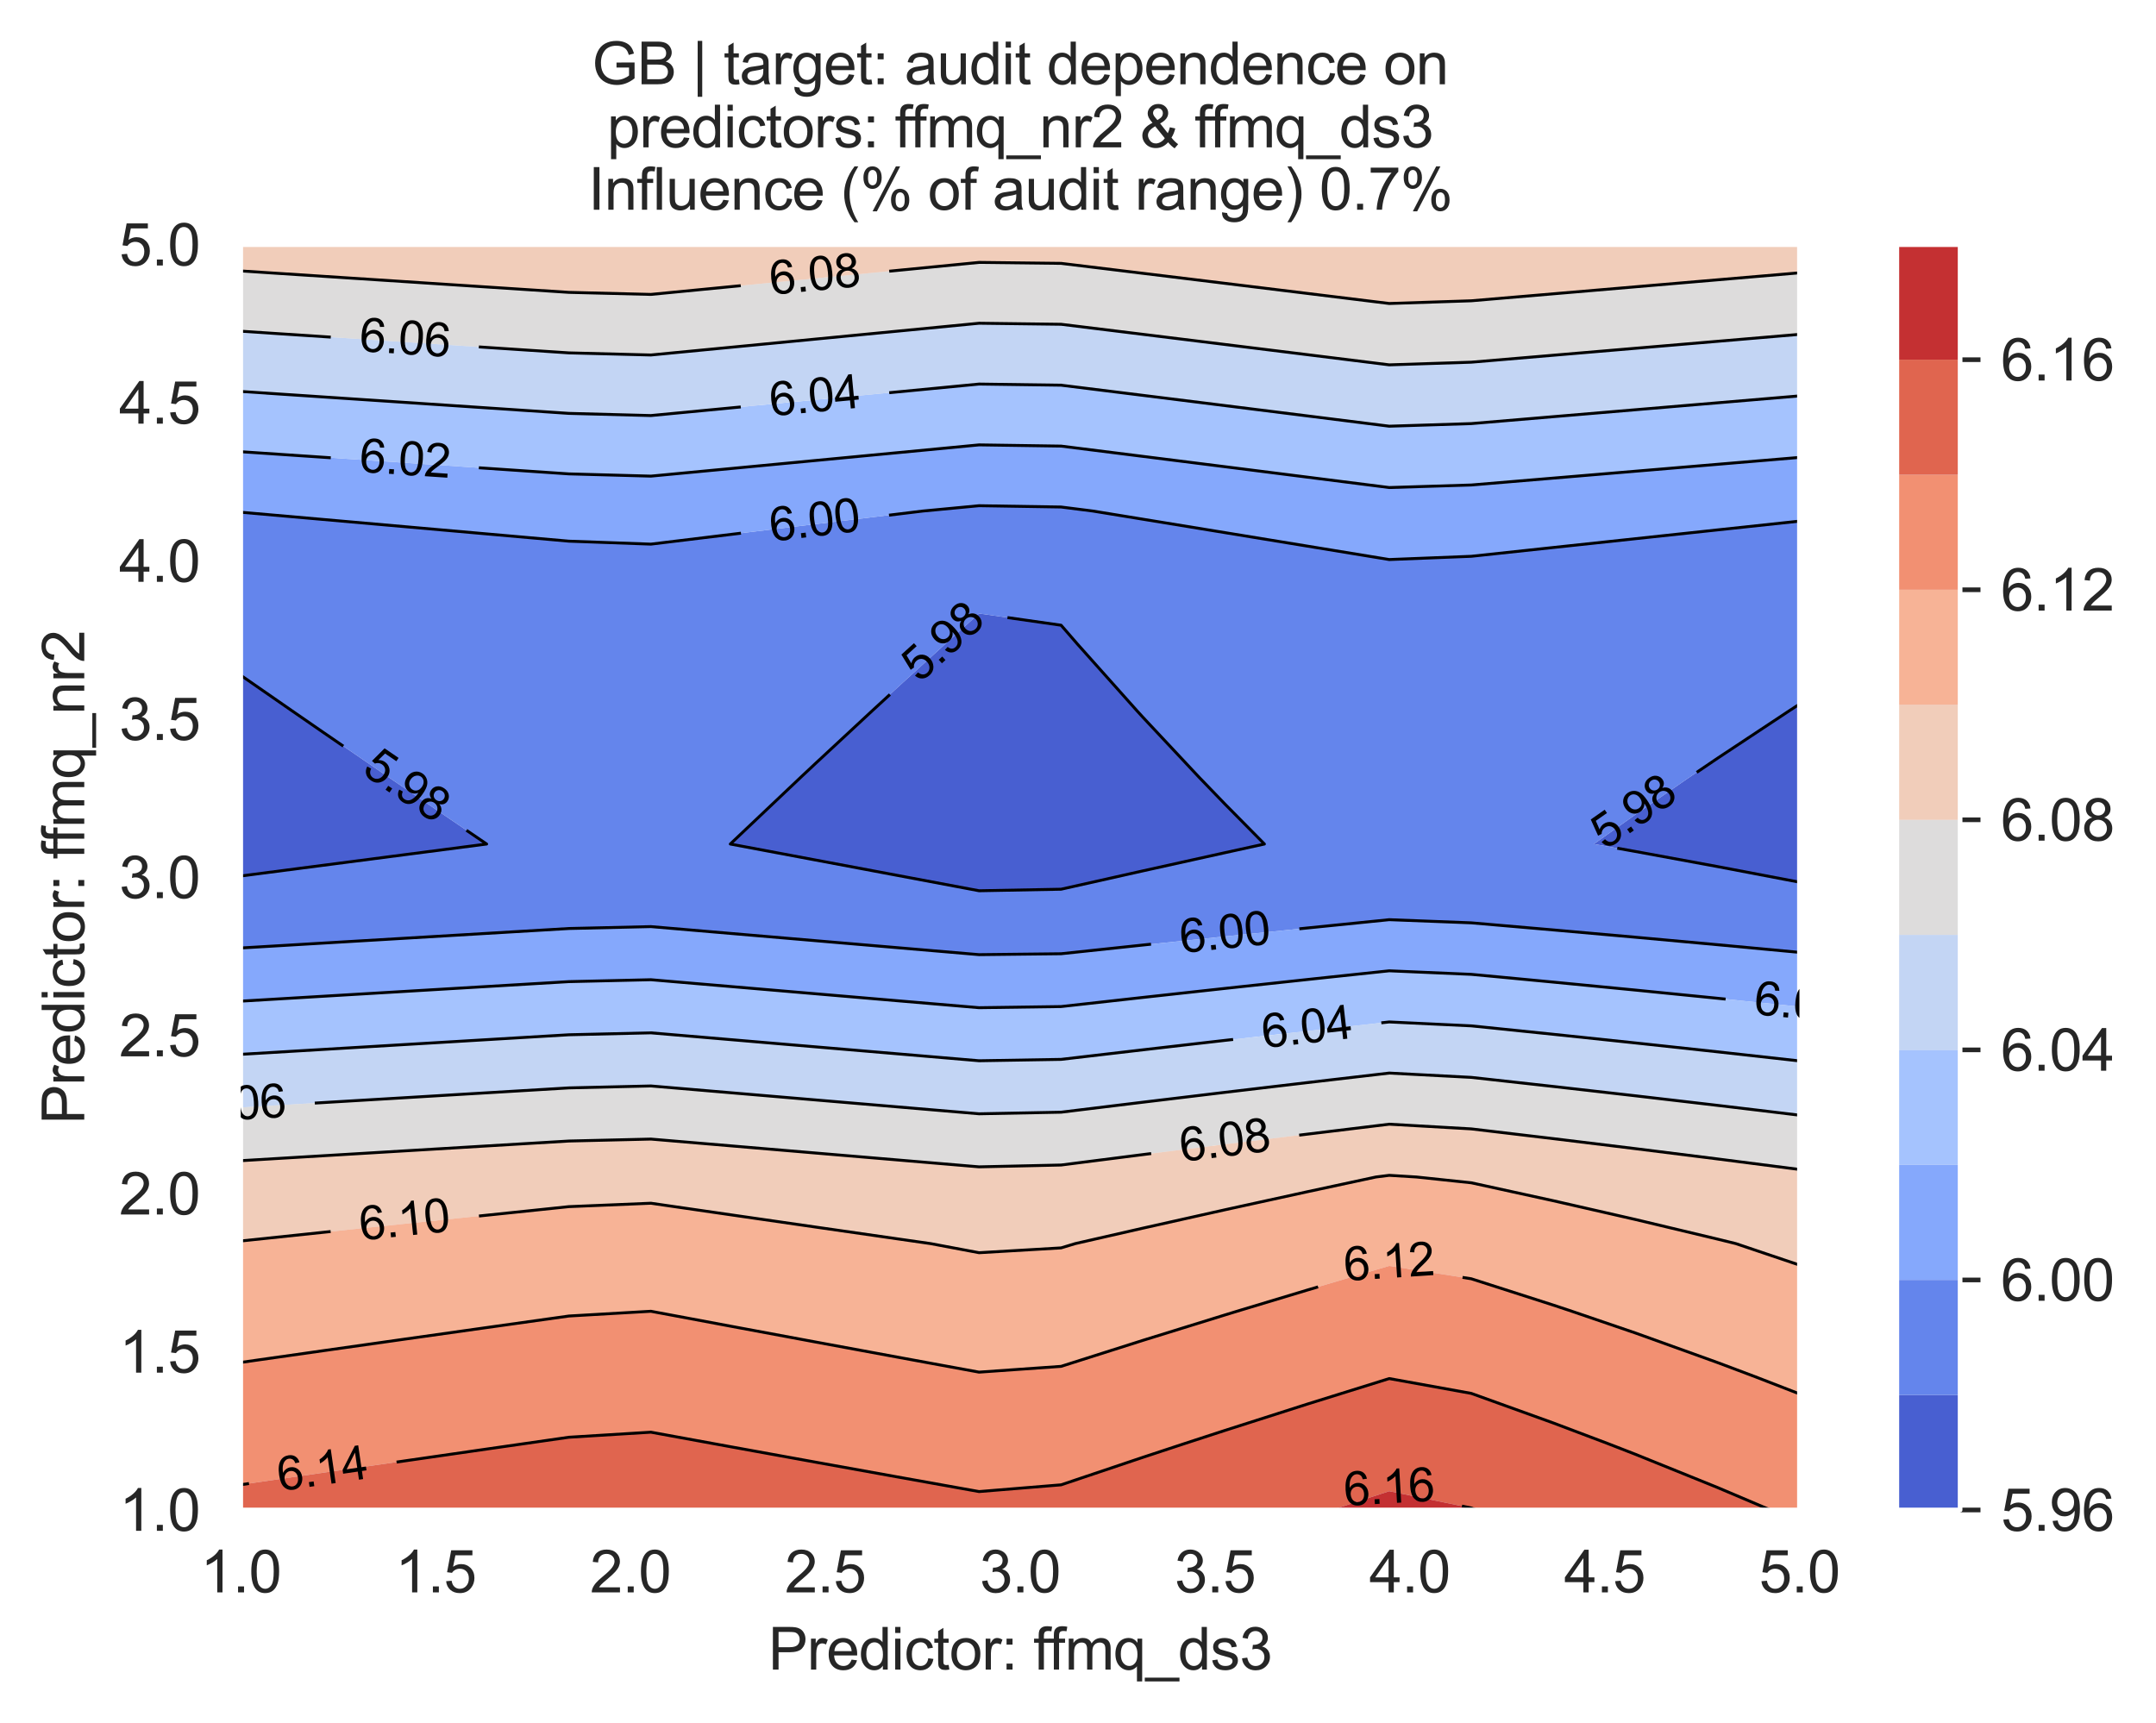 <?xml version="1.0" encoding="utf-8" standalone="no"?>
<!DOCTYPE svg PUBLIC "-//W3C//DTD SVG 1.1//EN"
  "http://www.w3.org/Graphics/SVG/1.1/DTD/svg11.dtd">
<svg xmlns:xlink="http://www.w3.org/1999/xlink" width="370.48pt" height="296.096pt" viewBox="0 0 370.48 296.096" xmlns="http://www.w3.org/2000/svg" version="1.1">
 <defs>
  <style type="text/css">*{stroke-linejoin: round; stroke-linecap: butt}</style>
 </defs>
 <g id="figure_1">
  <g id="patch_1">
   <path d="M 0 296.096 
L 370.48 296.096 
L 370.48 0 
L 0 0 
z
" style="fill: #ffffff"/>
  </g>
  <g id="axes_1">
   <g id="patch_2">
    <path d="M 41.367 259.483 
L 309.207 259.483 
L 309.207 42.043 
L 41.367 42.043 
z
" style="fill: #eaeaf2"/>
   </g>
   <g id="matplotlib.axis_1">
    <g id="xtick_1">
     <g id="line2d_1">
      <path d="M 41.367 259.483 
L 41.367 42.043 
" clip-path="url(#pf7c7f61276)" style="fill: none; stroke: #ffffff; stroke-width: 0.8; stroke-linecap: round"/>
     </g>
     <g id="text_1">
      <!-- 1.0 -->
      <g style="fill: #262626" transform="translate(34.417 273.641)scale(0.1 -0.1)">
       <defs>
        <path id="ArialMT-31" d="M 2384 0 
L 1822 0 
L 1822 3584 
Q 1619 3391 1289 3197 
Q 959 3003 697 2906 
L 697 3450 
Q 1169 3672 1522 3987 
Q 1875 4303 2022 4600 
L 2384 4600 
L 2384 0 
z
" transform="scale(0.016)"/>
        <path id="ArialMT-2e" d="M 581 0 
L 581 641 
L 1222 641 
L 1222 0 
L 581 0 
z
" transform="scale(0.016)"/>
        <path id="ArialMT-30" d="M 266 2259 
Q 266 3072 433 3567 
Q 600 4063 929 4331 
Q 1259 4600 1759 4600 
Q 2128 4600 2406 4451 
Q 2684 4303 2865 4023 
Q 3047 3744 3150 3342 
Q 3253 2941 3253 2259 
Q 3253 1453 3087 958 
Q 2922 463 2592 192 
Q 2263 -78 1759 -78 
Q 1097 -78 719 397 
Q 266 969 266 2259 
z
M 844 2259 
Q 844 1131 1108 757 
Q 1372 384 1759 384 
Q 2147 384 2411 759 
Q 2675 1134 2675 2259 
Q 2675 3391 2411 3762 
Q 2147 4134 1753 4134 
Q 1366 4134 1134 3806 
Q 844 3388 844 2259 
z
" transform="scale(0.016)"/>
       </defs>
       <use xlink:href="#ArialMT-31"/>
       <use xlink:href="#ArialMT-2e" x="55.615"/>
       <use xlink:href="#ArialMT-30" x="83.398"/>
      </g>
     </g>
    </g>
    <g id="xtick_2">
     <g id="line2d_2">
      <path d="M 74.847 259.483 
L 74.847 42.043 
" clip-path="url(#pf7c7f61276)" style="fill: none; stroke: #ffffff; stroke-width: 0.8; stroke-linecap: round"/>
     </g>
     <g id="text_2">
      <!-- 1.5 -->
      <g style="fill: #262626" transform="translate(67.897 273.641)scale(0.1 -0.1)">
       <defs>
        <path id="ArialMT-35" d="M 266 1200 
L 856 1250 
Q 922 819 1161 601 
Q 1400 384 1738 384 
Q 2144 384 2425 690 
Q 2706 997 2706 1503 
Q 2706 1984 2436 2262 
Q 2166 2541 1728 2541 
Q 1456 2541 1237 2417 
Q 1019 2294 894 2097 
L 366 2166 
L 809 4519 
L 3088 4519 
L 3088 3981 
L 1259 3981 
L 1013 2750 
Q 1425 3038 1878 3038 
Q 2478 3038 2890 2622 
Q 3303 2206 3303 1553 
Q 3303 931 2941 478 
Q 2500 -78 1738 -78 
Q 1113 -78 717 272 
Q 322 622 266 1200 
z
" transform="scale(0.016)"/>
       </defs>
       <use xlink:href="#ArialMT-31"/>
       <use xlink:href="#ArialMT-2e" x="55.615"/>
       <use xlink:href="#ArialMT-35" x="83.398"/>
      </g>
     </g>
    </g>
    <g id="xtick_3">
     <g id="line2d_3">
      <path d="M 108.327 259.483 
L 108.327 42.043 
" clip-path="url(#pf7c7f61276)" style="fill: none; stroke: #ffffff; stroke-width: 0.8; stroke-linecap: round"/>
     </g>
     <g id="text_3">
      <!-- 2.0 -->
      <g style="fill: #262626" transform="translate(101.377 273.641)scale(0.1 -0.1)">
       <defs>
        <path id="ArialMT-32" d="M 3222 541 
L 3222 0 
L 194 0 
Q 188 203 259 391 
Q 375 700 629 1000 
Q 884 1300 1366 1694 
Q 2113 2306 2375 2664 
Q 2638 3022 2638 3341 
Q 2638 3675 2398 3904 
Q 2159 4134 1775 4134 
Q 1369 4134 1125 3890 
Q 881 3647 878 3216 
L 300 3275 
Q 359 3922 746 4261 
Q 1134 4600 1788 4600 
Q 2447 4600 2831 4234 
Q 3216 3869 3216 3328 
Q 3216 3053 3103 2787 
Q 2991 2522 2730 2228 
Q 2469 1934 1863 1422 
Q 1356 997 1212 845 
Q 1069 694 975 541 
L 3222 541 
z
" transform="scale(0.016)"/>
       </defs>
       <use xlink:href="#ArialMT-32"/>
       <use xlink:href="#ArialMT-2e" x="55.615"/>
       <use xlink:href="#ArialMT-30" x="83.398"/>
      </g>
     </g>
    </g>
    <g id="xtick_4">
     <g id="line2d_4">
      <path d="M 141.807 259.483 
L 141.807 42.043 
" clip-path="url(#pf7c7f61276)" style="fill: none; stroke: #ffffff; stroke-width: 0.8; stroke-linecap: round"/>
     </g>
     <g id="text_4">
      <!-- 2.5 -->
      <g style="fill: #262626" transform="translate(134.857 273.641)scale(0.1 -0.1)">
       <use xlink:href="#ArialMT-32"/>
       <use xlink:href="#ArialMT-2e" x="55.615"/>
       <use xlink:href="#ArialMT-35" x="83.398"/>
      </g>
     </g>
    </g>
    <g id="xtick_5">
     <g id="line2d_5">
      <path d="M 175.287 259.483 
L 175.287 42.043 
" clip-path="url(#pf7c7f61276)" style="fill: none; stroke: #ffffff; stroke-width: 0.8; stroke-linecap: round"/>
     </g>
     <g id="text_5">
      <!-- 3.0 -->
      <g style="fill: #262626" transform="translate(168.337 273.641)scale(0.1 -0.1)">
       <defs>
        <path id="ArialMT-33" d="M 269 1209 
L 831 1284 
Q 928 806 1161 595 
Q 1394 384 1728 384 
Q 2125 384 2398 659 
Q 2672 934 2672 1341 
Q 2672 1728 2419 1979 
Q 2166 2231 1775 2231 
Q 1616 2231 1378 2169 
L 1441 2663 
Q 1497 2656 1531 2656 
Q 1891 2656 2178 2843 
Q 2466 3031 2466 3422 
Q 2466 3731 2256 3934 
Q 2047 4138 1716 4138 
Q 1388 4138 1169 3931 
Q 950 3725 888 3313 
L 325 3413 
Q 428 3978 793 4289 
Q 1159 4600 1703 4600 
Q 2078 4600 2393 4439 
Q 2709 4278 2876 4000 
Q 3044 3722 3044 3409 
Q 3044 3113 2884 2869 
Q 2725 2625 2413 2481 
Q 2819 2388 3044 2092 
Q 3269 1797 3269 1353 
Q 3269 753 2831 336 
Q 2394 -81 1725 -81 
Q 1122 -81 723 278 
Q 325 638 269 1209 
z
" transform="scale(0.016)"/>
       </defs>
       <use xlink:href="#ArialMT-33"/>
       <use xlink:href="#ArialMT-2e" x="55.615"/>
       <use xlink:href="#ArialMT-30" x="83.398"/>
      </g>
     </g>
    </g>
    <g id="xtick_6">
     <g id="line2d_6">
      <path d="M 208.767 259.483 
L 208.767 42.043 
" clip-path="url(#pf7c7f61276)" style="fill: none; stroke: #ffffff; stroke-width: 0.8; stroke-linecap: round"/>
     </g>
     <g id="text_6">
      <!-- 3.5 -->
      <g style="fill: #262626" transform="translate(201.817 273.641)scale(0.1 -0.1)">
       <use xlink:href="#ArialMT-33"/>
       <use xlink:href="#ArialMT-2e" x="55.615"/>
       <use xlink:href="#ArialMT-35" x="83.398"/>
      </g>
     </g>
    </g>
    <g id="xtick_7">
     <g id="line2d_7">
      <path d="M 242.247 259.483 
L 242.247 42.043 
" clip-path="url(#pf7c7f61276)" style="fill: none; stroke: #ffffff; stroke-width: 0.8; stroke-linecap: round"/>
     </g>
     <g id="text_7">
      <!-- 4.0 -->
      <g style="fill: #262626" transform="translate(235.297 273.641)scale(0.1 -0.1)">
       <defs>
        <path id="ArialMT-34" d="M 2069 0 
L 2069 1097 
L 81 1097 
L 81 1613 
L 2172 4581 
L 2631 4581 
L 2631 1613 
L 3250 1613 
L 3250 1097 
L 2631 1097 
L 2631 0 
L 2069 0 
z
M 2069 1613 
L 2069 3678 
L 634 1613 
L 2069 1613 
z
" transform="scale(0.016)"/>
       </defs>
       <use xlink:href="#ArialMT-34"/>
       <use xlink:href="#ArialMT-2e" x="55.615"/>
       <use xlink:href="#ArialMT-30" x="83.398"/>
      </g>
     </g>
    </g>
    <g id="xtick_8">
     <g id="line2d_8">
      <path d="M 275.727 259.483 
L 275.727 42.043 
" clip-path="url(#pf7c7f61276)" style="fill: none; stroke: #ffffff; stroke-width: 0.8; stroke-linecap: round"/>
     </g>
     <g id="text_8">
      <!-- 4.5 -->
      <g style="fill: #262626" transform="translate(268.777 273.641)scale(0.1 -0.1)">
       <use xlink:href="#ArialMT-34"/>
       <use xlink:href="#ArialMT-2e" x="55.615"/>
       <use xlink:href="#ArialMT-35" x="83.398"/>
      </g>
     </g>
    </g>
    <g id="xtick_9">
     <g id="line2d_9">
      <path d="M 309.207 259.483 
L 309.207 42.043 
" clip-path="url(#pf7c7f61276)" style="fill: none; stroke: #ffffff; stroke-width: 0.8; stroke-linecap: round"/>
     </g>
     <g id="text_9">
      <!-- 5.0 -->
      <g style="fill: #262626" transform="translate(302.257 273.641)scale(0.1 -0.1)">
       <use xlink:href="#ArialMT-35"/>
       <use xlink:href="#ArialMT-2e" x="55.615"/>
       <use xlink:href="#ArialMT-30" x="83.398"/>
      </g>
     </g>
    </g>
    <g id="text_10">
     <!-- Predictor: ffmq_ds3 -->
     <g style="fill: #262626" transform="translate(132.025 286.908)scale(0.1 -0.1)">
      <defs>
       <path id="ArialMT-50" d="M 494 0 
L 494 4581 
L 2222 4581 
Q 2678 4581 2919 4538 
Q 3256 4481 3484 4323 
Q 3713 4166 3852 3881 
Q 3991 3597 3991 3256 
Q 3991 2672 3619 2267 
Q 3247 1863 2275 1863 
L 1100 1863 
L 1100 0 
L 494 0 
z
M 1100 2403 
L 2284 2403 
Q 2872 2403 3119 2622 
Q 3366 2841 3366 3238 
Q 3366 3525 3220 3729 
Q 3075 3934 2838 4000 
Q 2684 4041 2272 4041 
L 1100 4041 
L 1100 2403 
z
" transform="scale(0.016)"/>
       <path id="ArialMT-72" d="M 416 0 
L 416 3319 
L 922 3319 
L 922 2816 
Q 1116 3169 1280 3281 
Q 1444 3394 1641 3394 
Q 1925 3394 2219 3213 
L 2025 2691 
Q 1819 2813 1613 2813 
Q 1428 2813 1281 2702 
Q 1134 2591 1072 2394 
Q 978 2094 978 1738 
L 978 0 
L 416 0 
z
" transform="scale(0.016)"/>
       <path id="ArialMT-65" d="M 2694 1069 
L 3275 997 
Q 3138 488 2766 206 
Q 2394 -75 1816 -75 
Q 1088 -75 661 373 
Q 234 822 234 1631 
Q 234 2469 665 2931 
Q 1097 3394 1784 3394 
Q 2450 3394 2872 2941 
Q 3294 2488 3294 1666 
Q 3294 1616 3291 1516 
L 816 1516 
Q 847 969 1125 678 
Q 1403 388 1819 388 
Q 2128 388 2347 550 
Q 2566 713 2694 1069 
z
M 847 1978 
L 2700 1978 
Q 2663 2397 2488 2606 
Q 2219 2931 1791 2931 
Q 1403 2931 1139 2672 
Q 875 2413 847 1978 
z
" transform="scale(0.016)"/>
       <path id="ArialMT-64" d="M 2575 0 
L 2575 419 
Q 2259 -75 1647 -75 
Q 1250 -75 917 144 
Q 584 363 401 755 
Q 219 1147 219 1656 
Q 219 2153 384 2558 
Q 550 2963 881 3178 
Q 1213 3394 1622 3394 
Q 1922 3394 2156 3267 
Q 2391 3141 2538 2938 
L 2538 4581 
L 3097 4581 
L 3097 0 
L 2575 0 
z
M 797 1656 
Q 797 1019 1065 703 
Q 1334 388 1700 388 
Q 2069 388 2326 689 
Q 2584 991 2584 1609 
Q 2584 2291 2321 2609 
Q 2059 2928 1675 2928 
Q 1300 2928 1048 2622 
Q 797 2316 797 1656 
z
" transform="scale(0.016)"/>
       <path id="ArialMT-69" d="M 425 3934 
L 425 4581 
L 988 4581 
L 988 3934 
L 425 3934 
z
M 425 0 
L 425 3319 
L 988 3319 
L 988 0 
L 425 0 
z
" transform="scale(0.016)"/>
       <path id="ArialMT-63" d="M 2588 1216 
L 3141 1144 
Q 3050 572 2676 248 
Q 2303 -75 1759 -75 
Q 1078 -75 664 370 
Q 250 816 250 1647 
Q 250 2184 428 2587 
Q 606 2991 970 3192 
Q 1334 3394 1763 3394 
Q 2303 3394 2647 3120 
Q 2991 2847 3088 2344 
L 2541 2259 
Q 2463 2594 2264 2762 
Q 2066 2931 1784 2931 
Q 1359 2931 1093 2626 
Q 828 2322 828 1663 
Q 828 994 1084 691 
Q 1341 388 1753 388 
Q 2084 388 2306 591 
Q 2528 794 2588 1216 
z
" transform="scale(0.016)"/>
       <path id="ArialMT-74" d="M 1650 503 
L 1731 6 
Q 1494 -44 1306 -44 
Q 1000 -44 831 53 
Q 663 150 594 308 
Q 525 466 525 972 
L 525 2881 
L 113 2881 
L 113 3319 
L 525 3319 
L 525 4141 
L 1084 4478 
L 1084 3319 
L 1650 3319 
L 1650 2881 
L 1084 2881 
L 1084 941 
Q 1084 700 1114 631 
Q 1144 563 1211 522 
Q 1278 481 1403 481 
Q 1497 481 1650 503 
z
" transform="scale(0.016)"/>
       <path id="ArialMT-6f" d="M 213 1659 
Q 213 2581 725 3025 
Q 1153 3394 1769 3394 
Q 2453 3394 2887 2945 
Q 3322 2497 3322 1706 
Q 3322 1066 3130 698 
Q 2938 331 2570 128 
Q 2203 -75 1769 -75 
Q 1072 -75 642 372 
Q 213 819 213 1659 
z
M 791 1659 
Q 791 1022 1069 705 
Q 1347 388 1769 388 
Q 2188 388 2466 706 
Q 2744 1025 2744 1678 
Q 2744 2294 2464 2611 
Q 2184 2928 1769 2928 
Q 1347 2928 1069 2612 
Q 791 2297 791 1659 
z
" transform="scale(0.016)"/>
       <path id="ArialMT-3a" d="M 578 2678 
L 578 3319 
L 1219 3319 
L 1219 2678 
L 578 2678 
z
M 578 0 
L 578 641 
L 1219 641 
L 1219 0 
L 578 0 
z
" transform="scale(0.016)"/>
       <path id="ArialMT-20" transform="scale(0.016)"/>
       <path id="ArialMT-66" d="M 556 0 
L 556 2881 
L 59 2881 
L 59 3319 
L 556 3319 
L 556 3672 
Q 556 4006 616 4169 
Q 697 4388 901 4523 
Q 1106 4659 1475 4659 
Q 1713 4659 2000 4603 
L 1916 4113 
Q 1741 4144 1584 4144 
Q 1328 4144 1222 4034 
Q 1116 3925 1116 3625 
L 1116 3319 
L 1763 3319 
L 1763 2881 
L 1116 2881 
L 1116 0 
L 556 0 
z
" transform="scale(0.016)"/>
       <path id="ArialMT-6d" d="M 422 0 
L 422 3319 
L 925 3319 
L 925 2853 
Q 1081 3097 1340 3245 
Q 1600 3394 1931 3394 
Q 2300 3394 2536 3241 
Q 2772 3088 2869 2813 
Q 3263 3394 3894 3394 
Q 4388 3394 4653 3120 
Q 4919 2847 4919 2278 
L 4919 0 
L 4359 0 
L 4359 2091 
Q 4359 2428 4304 2576 
Q 4250 2725 4106 2815 
Q 3963 2906 3769 2906 
Q 3419 2906 3187 2673 
Q 2956 2441 2956 1928 
L 2956 0 
L 2394 0 
L 2394 2156 
Q 2394 2531 2256 2718 
Q 2119 2906 1806 2906 
Q 1569 2906 1367 2781 
Q 1166 2656 1075 2415 
Q 984 2175 984 1722 
L 984 0 
L 422 0 
z
" transform="scale(0.016)"/>
       <path id="ArialMT-71" d="M 2538 -1272 
L 2538 353 
Q 2406 169 2170 47 
Q 1934 -75 1669 -75 
Q 1078 -75 651 397 
Q 225 869 225 1691 
Q 225 2191 398 2587 
Q 572 2984 901 3189 
Q 1231 3394 1625 3394 
Q 2241 3394 2594 2875 
L 2594 3319 
L 3100 3319 
L 3100 -1272 
L 2538 -1272 
z
M 803 1669 
Q 803 1028 1072 708 
Q 1341 388 1716 388 
Q 2075 388 2334 692 
Q 2594 997 2594 1619 
Q 2594 2281 2320 2615 
Q 2047 2950 1678 2950 
Q 1313 2950 1058 2639 
Q 803 2328 803 1669 
z
" transform="scale(0.016)"/>
       <path id="ArialMT-5f" d="M -97 -1272 
L -97 -866 
L 3631 -866 
L 3631 -1272 
L -97 -1272 
z
" transform="scale(0.016)"/>
       <path id="ArialMT-73" d="M 197 991 
L 753 1078 
Q 800 744 1014 566 
Q 1228 388 1613 388 
Q 2000 388 2187 545 
Q 2375 703 2375 916 
Q 2375 1106 2209 1216 
Q 2094 1291 1634 1406 
Q 1016 1563 777 1677 
Q 538 1791 414 1992 
Q 291 2194 291 2438 
Q 291 2659 392 2848 
Q 494 3038 669 3163 
Q 800 3259 1026 3326 
Q 1253 3394 1513 3394 
Q 1903 3394 2198 3281 
Q 2494 3169 2634 2976 
Q 2775 2784 2828 2463 
L 2278 2388 
Q 2241 2644 2061 2787 
Q 1881 2931 1553 2931 
Q 1166 2931 1000 2803 
Q 834 2675 834 2503 
Q 834 2394 903 2306 
Q 972 2216 1119 2156 
Q 1203 2125 1616 2013 
Q 2213 1853 2448 1751 
Q 2684 1650 2818 1456 
Q 2953 1263 2953 975 
Q 2953 694 2789 445 
Q 2625 197 2315 61 
Q 2006 -75 1616 -75 
Q 969 -75 630 194 
Q 291 463 197 991 
z
" transform="scale(0.016)"/>
      </defs>
      <use xlink:href="#ArialMT-50"/>
      <use xlink:href="#ArialMT-72" x="66.699"/>
      <use xlink:href="#ArialMT-65" x="100"/>
      <use xlink:href="#ArialMT-64" x="155.615"/>
      <use xlink:href="#ArialMT-69" x="211.23"/>
      <use xlink:href="#ArialMT-63" x="233.447"/>
      <use xlink:href="#ArialMT-74" x="283.447"/>
      <use xlink:href="#ArialMT-6f" x="311.23"/>
      <use xlink:href="#ArialMT-72" x="366.846"/>
      <use xlink:href="#ArialMT-3a" x="400.146"/>
      <use xlink:href="#ArialMT-20" x="427.93"/>
      <use xlink:href="#ArialMT-66" x="455.713"/>
      <use xlink:href="#ArialMT-66" x="481.746"/>
      <use xlink:href="#ArialMT-6d" x="509.529"/>
      <use xlink:href="#ArialMT-71" x="592.83"/>
      <use xlink:href="#ArialMT-5f" x="648.445"/>
      <use xlink:href="#ArialMT-64" x="704.061"/>
      <use xlink:href="#ArialMT-73" x="759.676"/>
      <use xlink:href="#ArialMT-33" x="809.676"/>
     </g>
    </g>
   </g>
   <g id="matplotlib.axis_2">
    <g id="ytick_1">
     <g id="line2d_10">
      <path d="M 41.367 259.483 
L 309.207 259.483 
" clip-path="url(#pf7c7f61276)" style="fill: none; stroke: #ffffff; stroke-width: 0.8; stroke-linecap: round"/>
     </g>
     <g id="text_11">
      <!-- 1.0 -->
      <g style="fill: #262626" transform="translate(20.467 263.062)scale(0.1 -0.1)">
       <use xlink:href="#ArialMT-31"/>
       <use xlink:href="#ArialMT-2e" x="55.615"/>
       <use xlink:href="#ArialMT-30" x="83.398"/>
      </g>
     </g>
    </g>
    <g id="ytick_2">
     <g id="line2d_11">
      <path d="M 41.367 232.303 
L 309.207 232.303 
" clip-path="url(#pf7c7f61276)" style="fill: none; stroke: #ffffff; stroke-width: 0.8; stroke-linecap: round"/>
     </g>
     <g id="text_12">
      <!-- 1.5 -->
      <g style="fill: #262626" transform="translate(20.467 235.882)scale(0.1 -0.1)">
       <use xlink:href="#ArialMT-31"/>
       <use xlink:href="#ArialMT-2e" x="55.615"/>
       <use xlink:href="#ArialMT-35" x="83.398"/>
      </g>
     </g>
    </g>
    <g id="ytick_3">
     <g id="line2d_12">
      <path d="M 41.367 205.123 
L 309.207 205.123 
" clip-path="url(#pf7c7f61276)" style="fill: none; stroke: #ffffff; stroke-width: 0.8; stroke-linecap: round"/>
     </g>
     <g id="text_13">
      <!-- 2.0 -->
      <g style="fill: #262626" transform="translate(20.467 208.702)scale(0.1 -0.1)">
       <use xlink:href="#ArialMT-32"/>
       <use xlink:href="#ArialMT-2e" x="55.615"/>
       <use xlink:href="#ArialMT-30" x="83.398"/>
      </g>
     </g>
    </g>
    <g id="ytick_4">
     <g id="line2d_13">
      <path d="M 41.367 177.943 
L 309.207 177.943 
" clip-path="url(#pf7c7f61276)" style="fill: none; stroke: #ffffff; stroke-width: 0.8; stroke-linecap: round"/>
     </g>
     <g id="text_14">
      <!-- 2.5 -->
      <g style="fill: #262626" transform="translate(20.467 181.522)scale(0.1 -0.1)">
       <use xlink:href="#ArialMT-32"/>
       <use xlink:href="#ArialMT-2e" x="55.615"/>
       <use xlink:href="#ArialMT-35" x="83.398"/>
      </g>
     </g>
    </g>
    <g id="ytick_5">
     <g id="line2d_14">
      <path d="M 41.367 150.763 
L 309.207 150.763 
" clip-path="url(#pf7c7f61276)" style="fill: none; stroke: #ffffff; stroke-width: 0.8; stroke-linecap: round"/>
     </g>
     <g id="text_15">
      <!-- 3.0 -->
      <g style="fill: #262626" transform="translate(20.467 154.342)scale(0.1 -0.1)">
       <use xlink:href="#ArialMT-33"/>
       <use xlink:href="#ArialMT-2e" x="55.615"/>
       <use xlink:href="#ArialMT-30" x="83.398"/>
      </g>
     </g>
    </g>
    <g id="ytick_6">
     <g id="line2d_15">
      <path d="M 41.367 123.583 
L 309.207 123.583 
" clip-path="url(#pf7c7f61276)" style="fill: none; stroke: #ffffff; stroke-width: 0.8; stroke-linecap: round"/>
     </g>
     <g id="text_16">
      <!-- 3.5 -->
      <g style="fill: #262626" transform="translate(20.467 127.162)scale(0.1 -0.1)">
       <use xlink:href="#ArialMT-33"/>
       <use xlink:href="#ArialMT-2e" x="55.615"/>
       <use xlink:href="#ArialMT-35" x="83.398"/>
      </g>
     </g>
    </g>
    <g id="ytick_7">
     <g id="line2d_16">
      <path d="M 41.367 96.403 
L 309.207 96.403 
" clip-path="url(#pf7c7f61276)" style="fill: none; stroke: #ffffff; stroke-width: 0.8; stroke-linecap: round"/>
     </g>
     <g id="text_17">
      <!-- 4.0 -->
      <g style="fill: #262626" transform="translate(20.467 99.982)scale(0.1 -0.1)">
       <use xlink:href="#ArialMT-34"/>
       <use xlink:href="#ArialMT-2e" x="55.615"/>
       <use xlink:href="#ArialMT-30" x="83.398"/>
      </g>
     </g>
    </g>
    <g id="ytick_8">
     <g id="line2d_17">
      <path d="M 41.367 69.223 
L 309.207 69.223 
" clip-path="url(#pf7c7f61276)" style="fill: none; stroke: #ffffff; stroke-width: 0.8; stroke-linecap: round"/>
     </g>
     <g id="text_18">
      <!-- 4.5 -->
      <g style="fill: #262626" transform="translate(20.467 72.802)scale(0.1 -0.1)">
       <use xlink:href="#ArialMT-34"/>
       <use xlink:href="#ArialMT-2e" x="55.615"/>
       <use xlink:href="#ArialMT-35" x="83.398"/>
      </g>
     </g>
    </g>
    <g id="ytick_9">
     <g id="line2d_18">
      <path d="M 41.367 42.043 
L 309.207 42.043 
" clip-path="url(#pf7c7f61276)" style="fill: none; stroke: #ffffff; stroke-width: 0.8; stroke-linecap: round"/>
     </g>
     <g id="text_19">
      <!-- 5.0 -->
      <g style="fill: #262626" transform="translate(20.467 45.622)scale(0.1 -0.1)">
       <use xlink:href="#ArialMT-35"/>
       <use xlink:href="#ArialMT-2e" x="55.615"/>
       <use xlink:href="#ArialMT-30" x="83.398"/>
      </g>
     </g>
    </g>
    <g id="text_20">
     <!-- Predictor: ffmq_nr2 -->
     <g style="fill: #262626" transform="translate(14.48 193.19)rotate(-90)scale(0.1 -0.1)">
      <defs>
       <path id="ArialMT-6e" d="M 422 0 
L 422 3319 
L 928 3319 
L 928 2847 
Q 1294 3394 1984 3394 
Q 2284 3394 2536 3286 
Q 2788 3178 2913 3003 
Q 3038 2828 3088 2588 
Q 3119 2431 3119 2041 
L 3119 0 
L 2556 0 
L 2556 2019 
Q 2556 2363 2490 2533 
Q 2425 2703 2258 2804 
Q 2091 2906 1866 2906 
Q 1506 2906 1245 2678 
Q 984 2450 984 1813 
L 984 0 
L 422 0 
z
" transform="scale(0.016)"/>
      </defs>
      <use xlink:href="#ArialMT-50"/>
      <use xlink:href="#ArialMT-72" x="66.699"/>
      <use xlink:href="#ArialMT-65" x="100"/>
      <use xlink:href="#ArialMT-64" x="155.615"/>
      <use xlink:href="#ArialMT-69" x="211.23"/>
      <use xlink:href="#ArialMT-63" x="233.447"/>
      <use xlink:href="#ArialMT-74" x="283.447"/>
      <use xlink:href="#ArialMT-6f" x="311.23"/>
      <use xlink:href="#ArialMT-72" x="366.846"/>
      <use xlink:href="#ArialMT-3a" x="400.146"/>
      <use xlink:href="#ArialMT-20" x="427.93"/>
      <use xlink:href="#ArialMT-66" x="455.713"/>
      <use xlink:href="#ArialMT-66" x="481.746"/>
      <use xlink:href="#ArialMT-6d" x="509.529"/>
      <use xlink:href="#ArialMT-71" x="592.83"/>
      <use xlink:href="#ArialMT-5f" x="648.445"/>
      <use xlink:href="#ArialMT-6e" x="704.061"/>
      <use xlink:href="#ArialMT-72" x="759.676"/>
      <use xlink:href="#ArialMT-32" x="792.977"/>
     </g>
    </g>
   </g>
   <g id="PathCollection_1">
    <path d="M 55.464 148.705 
L 69.561 146.871 
L 83.622 145.041 
L 69.561 135.47 
L 66.822 133.597 
L 55.464 125.796 
L 50.186 122.153 
L 41.367 116.04 
L 41.367 122.153 
L 41.367 133.597 
L 41.367 145.041 
L 41.367 150.538 
z
" clip-path="url(#pf7c7f61276)" style="fill: #485fd1"/>
    <path d="M 125.948 145.126 
L 140.045 147.771 
L 154.142 150.42 
L 168.239 153.072 
L 182.336 152.806 
L 196.432 149.646 
L 210.529 146.523 
L 217.274 145.041 
L 210.529 138.214 
L 206.074 133.597 
L 196.432 123.299 
L 195.384 122.153 
L 185.169 110.708 
L 182.336 107.441 
L 168.239 105.429 
L 162.387 110.708 
L 154.142 118.222 
L 149.867 122.153 
L 140.045 131.278 
L 137.572 133.597 
L 125.948 144.608 
L 125.495 145.041 
z
" clip-path="url(#pf7c7f61276)" style="fill: #485fd1"/>
    <path d="M 281.014 146.319 
L 295.11 148.912 
L 309.207 151.598 
L 309.207 145.041 
L 309.207 133.597 
L 309.207 122.153 
L 309.207 121.009 
L 307.445 122.153 
L 295.11 130.317 
L 290.272 133.597 
L 281.014 139.998 
L 273.887 145.041 
z
" clip-path="url(#pf7c7f61276)" style="fill: #485fd1"/>
   </g>
   <g id="PathCollection_2">
    <path d="M 55.464 162.069 
L 69.561 161.232 
L 83.658 160.395 
L 97.755 159.558 
L 111.851 159.232 
L 125.948 160.438 
L 140.045 161.643 
L 154.142 162.848 
L 168.239 164.052 
L 182.336 163.895 
L 196.432 162.395 
L 210.529 160.921 
L 224.626 159.47 
L 238.723 158.042 
L 252.82 158.584 
L 266.917 159.804 
L 281.014 161.056 
L 295.11 162.342 
L 309.207 163.661 
L 309.207 156.485 
L 309.207 151.598 
L 295.11 148.912 
L 281.014 146.319 
L 273.887 145.041 
L 281.014 139.998 
L 290.272 133.597 
L 295.11 130.317 
L 307.445 122.153 
L 309.207 121.009 
L 309.207 110.708 
L 309.207 99.264 
L 309.207 89.553 
L 295.11 91.062 
L 281.014 92.573 
L 266.917 94.084 
L 252.82 95.597 
L 238.723 96.154 
L 224.626 93.843 
L 210.529 91.535 
L 196.432 89.23 
L 187.798 87.82 
L 182.336 87.127 
L 168.239 86.903 
L 158.567 87.82 
L 154.142 88.36 
L 140.045 90.077 
L 125.948 91.793 
L 111.851 93.506 
L 97.755 92.997 
L 83.658 91.75 
L 69.561 90.504 
L 55.464 89.261 
L 41.367 88.021 
L 41.367 99.264 
L 41.367 110.708 
L 41.367 116.04 
L 50.186 122.153 
L 55.464 125.796 
L 66.822 133.597 
L 69.561 135.47 
L 83.622 145.041 
L 69.561 146.871 
L 55.464 148.705 
L 41.367 150.538 
L 41.367 156.485 
L 41.367 162.907 
z
M 125.495 145.041 
L 125.948 144.608 
L 137.572 133.597 
L 140.045 131.278 
L 149.867 122.153 
L 154.142 118.222 
L 162.387 110.708 
L 168.239 105.429 
L 182.336 107.441 
L 185.169 110.708 
L 195.384 122.153 
L 196.432 123.299 
L 206.074 133.597 
L 210.529 138.214 
L 217.274 145.041 
L 210.529 146.523 
L 196.432 149.646 
L 182.336 152.806 
L 168.239 153.072 
L 154.142 150.42 
L 140.045 147.771 
L 125.948 145.126 
z
" clip-path="url(#pf7c7f61276)" style="fill: #6485ec"/>
   </g>
   <g id="PathCollection_3">
    <path d="M 55.464 171.205 
L 69.561 170.366 
L 83.658 169.527 
L 97.755 168.688 
L 111.851 168.36 
L 125.948 169.563 
L 140.045 170.765 
L 154.142 171.967 
L 168.239 173.168 
L 182.336 172.971 
L 196.432 171.398 
L 210.529 169.85 
L 224.626 168.327 
L 228.344 167.929 
L 238.723 166.828 
L 252.82 167.436 
L 258.073 167.929 
L 266.917 168.77 
L 281.014 170.139 
L 295.11 171.545 
L 309.207 172.988 
L 309.207 167.929 
L 309.207 163.661 
L 295.11 162.342 
L 281.014 161.056 
L 266.917 159.804 
L 252.82 158.584 
L 238.723 158.042 
L 224.626 159.47 
L 210.529 160.921 
L 196.432 162.395 
L 182.336 163.895 
L 168.239 164.052 
L 154.142 162.848 
L 140.045 161.643 
L 125.948 160.438 
L 111.851 159.232 
L 97.755 159.558 
L 83.658 160.395 
L 69.561 161.232 
L 55.464 162.069 
L 41.367 162.907 
L 41.367 167.929 
L 41.367 172.045 
z
" clip-path="url(#pf7c7f61276)" style="fill: #85a8fc"/>
    <path d="M 55.464 89.261 
L 69.561 90.504 
L 83.658 91.75 
L 97.755 92.997 
L 111.851 93.506 
L 125.948 91.793 
L 140.045 90.077 
L 154.142 88.36 
L 158.567 87.82 
L 168.239 86.903 
L 182.336 87.127 
L 187.798 87.82 
L 196.432 89.23 
L 210.529 91.535 
L 224.626 93.843 
L 238.723 96.154 
L 252.82 95.597 
L 266.917 94.084 
L 281.014 92.573 
L 295.11 91.062 
L 309.207 89.553 
L 309.207 87.82 
L 309.207 78.605 
L 295.11 79.791 
L 281.014 80.977 
L 266.917 82.161 
L 252.82 83.344 
L 238.723 83.782 
L 224.626 81.992 
L 210.529 80.208 
L 196.432 78.431 
L 182.336 76.66 
L 168.239 76.451 
L 154.142 77.798 
L 140.045 79.141 
L 125.948 80.482 
L 111.851 81.82 
L 97.755 81.435 
L 83.658 80.478 
L 69.561 79.524 
L 55.464 78.572 
L 41.367 77.621 
L 41.367 87.82 
L 41.367 88.021 
z
" clip-path="url(#pf7c7f61276)" style="fill: #85a8fc"/>
   </g>
   <g id="PathCollection_4">
    <path d="M 55.464 180.341 
L 69.561 179.5 
L 71.677 179.374 
L 83.658 178.659 
L 97.755 177.818 
L 111.851 177.488 
L 125.948 178.688 
L 134.004 179.374 
L 140.045 179.887 
L 154.142 181.086 
L 168.239 182.284 
L 182.336 182.048 
L 196.432 180.4 
L 205.332 179.374 
L 210.529 178.779 
L 224.626 177.184 
L 238.723 175.615 
L 252.82 176.288 
L 266.917 177.737 
L 281.014 179.223 
L 282.427 179.374 
L 295.11 180.748 
L 309.207 182.314 
L 309.207 179.374 
L 309.207 172.988 
L 295.11 171.545 
L 281.014 170.139 
L 266.917 168.77 
L 258.073 167.929 
L 252.82 167.436 
L 238.723 166.828 
L 228.344 167.929 
L 224.626 168.327 
L 210.529 169.85 
L 196.432 171.398 
L 182.336 172.971 
L 168.239 173.168 
L 154.142 171.967 
L 140.045 170.765 
L 125.948 169.563 
L 111.851 168.36 
L 97.755 168.688 
L 83.658 169.527 
L 69.561 170.366 
L 55.464 171.205 
L 41.367 172.045 
L 41.367 179.374 
L 41.367 181.183 
z
" clip-path="url(#pf7c7f61276)" style="fill: #a5c3fe"/>
    <path d="M 55.464 78.572 
L 69.561 79.524 
L 83.658 80.478 
L 97.755 81.435 
L 111.851 81.82 
L 125.948 80.482 
L 140.045 79.141 
L 154.142 77.798 
L 168.239 76.451 
L 182.336 76.66 
L 196.432 78.431 
L 210.529 80.208 
L 224.626 81.992 
L 238.723 83.782 
L 252.82 83.344 
L 266.917 82.161 
L 281.014 80.977 
L 295.11 79.791 
L 309.207 78.605 
L 309.207 76.376 
L 309.207 68.031 
L 295.11 69.223 
L 281.014 70.414 
L 266.917 71.604 
L 252.82 72.793 
L 238.723 73.24 
L 224.626 71.468 
L 210.529 69.704 
L 196.432 67.945 
L 182.336 66.193 
L 168.239 65.999 
L 154.142 67.356 
L 140.045 68.711 
L 125.948 70.062 
L 111.851 71.411 
L 97.755 71.037 
L 83.658 70.092 
L 69.561 69.148 
L 55.464 68.207 
L 41.367 67.267 
L 41.367 76.376 
L 41.367 77.621 
z
" clip-path="url(#pf7c7f61276)" style="fill: #a5c3fe"/>
   </g>
   <g id="PathCollection_5">
    <path d="M 168.239 191.4 
L 182.336 191.125 
L 184.832 190.818 
L 196.432 189.403 
L 210.529 187.708 
L 224.626 186.041 
L 238.723 184.401 
L 252.82 185.141 
L 266.917 186.703 
L 281.014 188.306 
L 295.11 189.951 
L 302.394 190.818 
L 309.207 191.64 
L 309.207 190.818 
L 309.207 182.314 
L 295.11 180.748 
L 282.427 179.374 
L 281.014 179.223 
L 266.917 177.737 
L 252.82 176.288 
L 238.723 175.615 
L 224.626 177.184 
L 210.529 178.779 
L 205.332 179.374 
L 196.432 180.4 
L 182.336 182.048 
L 168.239 182.284 
L 154.142 181.086 
L 140.045 179.887 
L 134.004 179.374 
L 125.948 178.688 
L 111.851 177.488 
L 97.755 177.818 
L 83.658 178.659 
L 71.677 179.374 
L 69.561 179.5 
L 55.464 180.341 
L 41.367 181.183 
L 41.367 190.321 
L 55.464 189.477 
L 69.561 188.634 
L 83.658 187.791 
L 97.755 186.948 
L 111.851 186.616 
L 125.948 187.813 
L 140.045 189.01 
L 154.142 190.205 
L 161.372 190.818 
z
" clip-path="url(#pf7c7f61276)" style="fill: #c3d5f4"/>
    <path d="M 55.464 68.207 
L 69.561 69.148 
L 83.658 70.092 
L 97.755 71.037 
L 111.851 71.411 
L 125.948 70.062 
L 140.045 68.711 
L 154.142 67.356 
L 168.239 65.999 
L 182.336 66.193 
L 196.432 67.945 
L 210.529 69.704 
L 224.626 71.468 
L 238.723 73.24 
L 252.82 72.793 
L 266.917 71.604 
L 281.014 70.414 
L 295.11 69.223 
L 309.207 68.031 
L 309.207 64.932 
L 309.207 57.457 
L 295.11 58.655 
L 281.014 59.851 
L 266.917 61.047 
L 252.82 62.241 
L 238.723 62.697 
L 224.626 60.944 
L 210.529 59.199 
L 196.432 57.459 
L 182.336 55.726 
L 168.239 55.547 
L 154.142 56.915 
L 140.045 58.28 
L 125.948 59.643 
L 111.851 61.003 
L 97.755 60.64 
L 83.658 59.705 
L 69.561 58.772 
L 55.464 57.842 
L 41.367 56.913 
L 41.367 64.932 
L 41.367 67.267 
z
" clip-path="url(#pf7c7f61276)" style="fill: #c3d5f4"/>
   </g>
   <g id="PathCollection_6">
    <path d="M 55.464 198.613 
L 69.561 197.768 
L 83.658 196.923 
L 97.755 196.079 
L 111.851 195.744 
L 125.948 196.938 
L 140.045 198.132 
L 154.142 199.324 
L 168.239 200.516 
L 182.336 200.202 
L 196.432 198.405 
L 210.529 196.637 
L 224.626 194.899 
L 238.723 193.187 
L 252.82 193.993 
L 266.917 195.669 
L 281.014 197.389 
L 295.11 199.154 
L 309.207 200.966 
L 309.207 191.64 
L 302.394 190.818 
L 295.11 189.951 
L 281.014 188.306 
L 266.917 186.703 
L 252.82 185.141 
L 238.723 184.401 
L 224.626 186.041 
L 210.529 187.708 
L 196.432 189.403 
L 184.832 190.818 
L 182.336 191.125 
L 168.239 191.4 
L 161.372 190.818 
L 154.142 190.205 
L 140.045 189.01 
L 125.948 187.813 
L 111.851 186.616 
L 97.755 186.948 
L 83.658 187.791 
L 69.561 188.634 
L 55.464 189.477 
L 41.367 190.321 
L 41.367 190.818 
L 41.367 199.459 
z
" clip-path="url(#pf7c7f61276)" style="fill: #dddcdc"/>
    <path d="M 55.464 57.842 
L 69.561 58.772 
L 83.658 59.705 
L 97.755 60.64 
L 111.851 61.003 
L 125.948 59.643 
L 140.045 58.28 
L 154.142 56.915 
L 168.239 55.547 
L 182.336 55.726 
L 196.432 57.459 
L 210.529 59.199 
L 224.626 60.944 
L 238.723 62.697 
L 252.82 62.241 
L 266.917 61.047 
L 281.014 59.851 
L 295.11 58.655 
L 309.207 57.457 
L 309.207 53.487 
L 309.207 46.883 
L 295.11 48.087 
L 281.014 49.289 
L 266.917 50.49 
L 252.82 51.689 
L 238.723 52.154 
L 224.626 50.421 
L 210.529 48.694 
L 196.432 46.973 
L 182.336 45.259 
L 168.239 45.094 
L 154.142 46.474 
L 140.045 47.85 
L 125.948 49.224 
L 111.851 50.594 
L 97.755 50.242 
L 83.658 49.319 
L 69.561 48.397 
L 55.464 47.477 
L 41.367 46.559 
L 41.367 53.487 
L 41.367 56.913 
z
" clip-path="url(#pf7c7f61276)" style="fill: #dddcdc"/>
   </g>
   <g id="PathCollection_7">
    <path d="M 168.239 215.273 
L 182.336 214.443 
L 184.771 213.706 
L 196.432 211.043 
L 210.529 207.887 
L 224.626 204.798 
L 236.426 202.262 
L 238.723 201.974 
L 243.409 202.262 
L 252.82 203.256 
L 266.917 206.34 
L 281.014 209.56 
L 295.11 212.927 
L 298.284 213.706 
L 309.207 217.393 
L 309.207 213.706 
L 309.207 202.262 
L 309.207 200.966 
L 295.11 199.154 
L 281.014 197.389 
L 266.917 195.669 
L 252.82 193.993 
L 238.723 193.187 
L 224.626 194.899 
L 210.529 196.637 
L 196.432 198.405 
L 182.336 200.202 
L 168.239 200.516 
L 154.142 199.324 
L 140.045 198.132 
L 125.948 196.938 
L 111.851 195.744 
L 97.755 196.079 
L 83.658 196.923 
L 69.561 197.768 
L 55.464 198.613 
L 41.367 199.459 
L 41.367 202.262 
L 41.367 213.258 
L 55.464 211.776 
L 69.561 210.298 
L 83.658 208.824 
L 97.755 207.354 
L 111.851 206.767 
L 125.948 208.812 
L 140.045 210.849 
L 154.142 212.878 
L 159.91 213.706 
z
" clip-path="url(#pf7c7f61276)" style="fill: #f1cdba"/>
    <path d="M 55.464 47.477 
L 69.561 48.397 
L 83.658 49.319 
L 97.755 50.242 
L 111.851 50.594 
L 125.948 49.224 
L 140.045 47.85 
L 154.142 46.474 
L 168.239 45.094 
L 182.336 45.259 
L 196.432 46.973 
L 210.529 48.694 
L 224.626 50.421 
L 238.723 52.154 
L 252.82 51.689 
L 266.917 50.49 
L 281.014 49.289 
L 295.11 48.087 
L 309.207 46.883 
L 309.207 42.043 
L 295.11 42.043 
L 281.014 42.043 
L 266.917 42.043 
L 252.82 42.043 
L 238.723 42.043 
L 224.626 42.043 
L 210.529 42.043 
L 196.432 42.043 
L 182.336 42.043 
L 168.239 42.043 
L 154.142 42.043 
L 140.045 42.043 
L 125.948 42.043 
L 111.851 42.043 
L 97.755 42.043 
L 83.658 42.043 
L 69.561 42.043 
L 55.464 42.043 
L 41.367 42.043 
L 41.367 46.559 
z
" clip-path="url(#pf7c7f61276)" style="fill: #f1cdba"/>
   </g>
   <g id="PathCollection_8">
    <path d="M 309.207 239.53 
L 309.207 236.595 
L 309.207 225.15 
L 309.207 217.393 
L 298.284 213.706 
L 295.11 212.927 
L 281.014 209.56 
L 266.917 206.34 
L 252.82 203.256 
L 243.409 202.262 
L 238.723 201.974 
L 236.426 202.262 
L 224.626 204.798 
L 210.529 207.887 
L 196.432 211.043 
L 184.771 213.706 
L 182.336 214.443 
L 168.239 215.273 
L 159.91 213.706 
L 154.142 212.878 
L 140.045 210.849 
L 125.948 208.812 
L 111.851 206.767 
L 97.755 207.354 
L 83.658 208.824 
L 69.561 210.298 
L 55.464 211.776 
L 41.367 213.258 
L 41.367 213.706 
L 41.367 225.15 
L 41.367 234.127 
L 55.464 232.12 
L 69.561 230.121 
L 83.658 228.131 
L 97.755 226.15 
L 111.851 225.332 
L 125.948 227.973 
L 140.045 230.597 
L 154.142 233.204 
L 168.239 235.795 
L 182.336 234.801 
L 196.432 230.321 
L 210.529 225.954 
L 213.161 225.15 
L 224.626 221.695 
L 238.723 217.541 
L 252.82 219.751 
L 266.917 224.275 
L 269.554 225.15 
L 281.014 229.063 
L 295.11 234.139 
L 301.639 236.595 
z
" clip-path="url(#pf7c7f61276)" style="fill: #f7b396"/>
   </g>
   <g id="PathCollection_9">
    <path d="M 55.464 253.089 
L 69.561 251.044 
L 83.658 249.008 
L 90.387 248.039 
L 97.755 246.981 
L 111.851 246.112 
L 122.388 248.039 
L 125.948 248.688 
L 140.045 251.247 
L 154.142 253.79 
L 168.239 256.318 
L 182.336 255.159 
L 196.432 250.419 
L 203.649 248.039 
L 210.529 245.798 
L 224.626 241.292 
L 238.723 236.898 
L 252.82 239.447 
L 266.917 244.53 
L 276.205 248.039 
L 281.014 249.909 
L 295.11 255.611 
L 304.223 259.483 
L 309.207 259.483 
L 309.207 248.039 
L 309.207 239.53 
L 301.639 236.595 
L 295.11 234.139 
L 281.014 229.063 
L 269.554 225.15 
L 266.917 224.275 
L 252.82 219.751 
L 238.723 217.541 
L 224.626 221.695 
L 213.161 225.15 
L 210.529 225.954 
L 196.432 230.321 
L 182.336 234.801 
L 168.239 235.795 
L 154.142 233.204 
L 140.045 230.597 
L 125.948 227.973 
L 111.851 225.332 
L 97.755 226.15 
L 83.658 228.131 
L 69.561 230.121 
L 55.464 232.12 
L 41.367 234.127 
L 41.367 236.595 
L 41.367 248.039 
L 41.367 255.143 
z
" clip-path="url(#pf7c7f61276)" style="fill: #f29072"/>
   </g>
   <g id="PathCollection_10">
    <path d="M 55.464 259.483 
L 69.561 259.483 
L 83.658 259.483 
L 97.755 259.483 
L 111.851 259.483 
L 125.948 259.483 
L 140.045 259.483 
L 154.142 259.483 
L 168.239 259.483 
L 182.336 259.483 
L 196.432 259.483 
L 210.529 259.483 
L 224.626 259.483 
L 228.867 259.483 
L 238.723 256.254 
L 252.82 259.143 
L 253.692 259.483 
L 266.917 259.483 
L 281.014 259.483 
L 295.11 259.483 
L 304.223 259.483 
L 295.11 255.611 
L 281.014 249.909 
L 276.205 248.039 
L 266.917 244.53 
L 252.82 239.447 
L 238.723 236.898 
L 224.626 241.292 
L 210.529 245.798 
L 203.649 248.039 
L 196.432 250.419 
L 182.336 255.159 
L 168.239 256.318 
L 154.142 253.79 
L 140.045 251.247 
L 125.948 248.688 
L 122.388 248.039 
L 111.851 246.112 
L 97.755 246.981 
L 90.387 248.039 
L 83.658 249.008 
L 69.561 251.044 
L 55.464 253.089 
L 41.367 255.143 
L 41.367 259.483 
z
" clip-path="url(#pf7c7f61276)" style="fill: #e0654f"/>
   </g>
   <g id="PathCollection_11">
    <path d="M 238.723 259.483 
L 252.82 259.483 
L 253.692 259.483 
L 252.82 259.143 
L 238.723 256.254 
L 228.867 259.483 
z
" clip-path="url(#pf7c7f61276)" style="fill: #c43032"/>
   </g>
   <g id="PathCollection_12"/>
   <g id="PathCollection_13">
    <path d="M 309.207 151.598 
L 295.11 148.912 
L 281.014 146.319 
L 277.906 145.761 
" clip-path="url(#pf7c7f61276)" style="fill: none; stroke: #000000; stroke-width: 0.5"/>
    <path d="M 291.56 132.723 
L 295.11 130.317 
L 307.445 122.153 
L 309.207 121.009 
" clip-path="url(#pf7c7f61276)" style="fill: none; stroke: #000000; stroke-width: 0.5"/>
    <path d="M 41.367 116.04 
L 50.186 122.153 
L 55.464 125.796 
L 58.996 128.222 
" clip-path="url(#pf7c7f61276)" style="fill: none; stroke: #000000; stroke-width: 0.5"/>
    <path d="M 80.153 142.679 
L 83.622 145.041 
L 69.561 146.871 
L 55.464 148.705 
L 41.367 150.538 
" clip-path="url(#pf7c7f61276)" style="fill: none; stroke: #000000; stroke-width: 0.5"/>
    <path d="M 173.121 106.126 
L 182.336 107.441 
L 185.169 110.708 
L 195.384 122.153 
L 196.432 123.299 
L 206.074 133.597 
L 210.529 138.214 
L 217.274 145.041 
L 210.529 146.523 
L 196.432 149.646 
L 182.336 152.806 
L 168.239 153.072 
L 154.142 150.42 
L 140.045 147.771 
L 125.948 145.126 
L 125.495 145.041 
L 125.948 144.608 
L 137.572 133.597 
L 140.045 131.278 
L 149.867 122.153 
L 152.922 119.344 
" clip-path="url(#pf7c7f61276)" style="fill: none; stroke: #000000; stroke-width: 0.5"/>
   </g>
   <g id="PathCollection_14">
    <path d="M 309.207 163.661 
L 295.11 162.342 
L 281.014 161.056 
L 266.917 159.804 
L 252.82 158.584 
L 238.723 158.042 
L 224.626 159.47 
L 223.274 159.609 
" clip-path="url(#pf7c7f61276)" style="fill: none; stroke: #000000; stroke-width: 0.5"/>
    <path d="M 197.786 162.254 
L 196.432 162.395 
L 182.336 163.895 
L 168.239 164.052 
L 154.142 162.848 
L 140.045 161.643 
L 125.948 160.438 
L 111.851 159.232 
L 97.755 159.558 
L 83.658 160.395 
L 69.561 161.232 
L 55.464 162.069 
L 41.367 162.907 
" clip-path="url(#pf7c7f61276)" style="fill: none; stroke: #000000; stroke-width: 0.5"/>
    <path d="M 41.367 88.021 
L 55.464 89.261 
L 69.561 90.504 
L 83.658 91.75 
L 97.755 92.997 
L 111.851 93.506 
L 125.948 91.793 
L 127.326 91.625 
" clip-path="url(#pf7c7f61276)" style="fill: none; stroke: #000000; stroke-width: 0.5"/>
    <path d="M 152.763 88.528 
L 154.142 88.36 
L 158.567 87.82 
L 168.239 86.903 
L 182.336 87.127 
L 187.798 87.82 
L 196.432 89.23 
L 210.529 91.535 
L 224.626 93.843 
L 238.723 96.154 
L 252.82 95.597 
L 266.917 94.084 
L 281.014 92.573 
L 295.11 91.062 
L 309.207 89.553 
" clip-path="url(#pf7c7f61276)" style="fill: none; stroke: #000000; stroke-width: 0.5"/>
   </g>
   <g id="PathCollection_15">
    <path d="M 296.523 171.689 
L 295.11 171.545 
L 281.014 170.139 
L 266.917 168.77 
L 258.073 167.929 
L 252.82 167.436 
L 238.723 166.828 
L 228.344 167.929 
L 224.626 168.327 
L 210.529 169.85 
L 196.432 171.398 
L 182.336 172.971 
L 168.239 173.168 
L 154.142 171.967 
L 140.045 170.765 
L 125.948 169.563 
L 111.851 168.36 
L 97.755 168.688 
L 83.658 169.527 
L 69.561 170.366 
L 55.464 171.205 
L 41.367 172.045 
" clip-path="url(#pf7c7f61276)" style="fill: none; stroke: #000000; stroke-width: 0.5"/>
    <path d="M 41.367 77.621 
L 55.464 78.572 
L 56.84 78.665 
" clip-path="url(#pf7c7f61276)" style="fill: none; stroke: #000000; stroke-width: 0.5"/>
    <path d="M 82.282 80.385 
L 83.658 80.478 
L 97.755 81.435 
L 111.851 81.82 
L 125.948 80.482 
L 140.045 79.141 
L 154.142 77.798 
L 168.239 76.451 
L 182.336 76.66 
L 196.432 78.431 
L 210.529 80.208 
L 224.626 81.992 
L 238.723 83.782 
L 252.82 83.344 
L 266.917 82.161 
L 281.014 80.977 
L 295.11 79.791 
L 309.207 78.605 
" clip-path="url(#pf7c7f61276)" style="fill: none; stroke: #000000; stroke-width: 0.5"/>
   </g>
   <g id="PathCollection_16">
    <path d="M 309.207 182.314 
L 295.11 180.748 
L 282.427 179.374 
L 281.014 179.223 
L 266.917 177.737 
L 252.82 176.288 
L 238.723 175.615 
L 237.36 175.766 
" clip-path="url(#pf7c7f61276)" style="fill: none; stroke: #000000; stroke-width: 0.5"/>
    <path d="M 211.895 178.625 
L 210.529 178.779 
L 205.332 179.374 
L 196.432 180.4 
L 182.336 182.048 
L 168.239 182.284 
L 154.142 181.086 
L 140.045 179.887 
L 134.004 179.374 
L 125.948 178.688 
L 111.851 177.488 
L 97.755 177.818 
L 83.658 178.659 
L 71.677 179.374 
L 69.561 179.5 
L 55.464 180.341 
L 41.367 181.183 
" clip-path="url(#pf7c7f61276)" style="fill: none; stroke: #000000; stroke-width: 0.5"/>
    <path d="M 41.367 67.267 
L 55.464 68.207 
L 69.561 69.148 
L 83.658 70.092 
L 97.755 71.037 
L 111.851 71.411 
L 125.948 70.062 
L 127.291 69.934 
" clip-path="url(#pf7c7f61276)" style="fill: none; stroke: #000000; stroke-width: 0.5"/>
    <path d="M 152.799 67.485 
L 154.142 67.356 
L 168.239 65.999 
L 182.336 66.193 
L 196.432 67.945 
L 210.529 69.704 
L 224.626 71.468 
L 238.723 73.24 
L 252.82 72.793 
L 266.917 71.604 
L 281.014 70.414 
L 295.11 69.223 
L 309.207 68.031 
" clip-path="url(#pf7c7f61276)" style="fill: none; stroke: #000000; stroke-width: 0.5"/>
   </g>
   <g id="PathCollection_17">
    <path d="M 309.207 191.64 
L 302.394 190.818 
L 295.11 189.951 
L 281.014 188.306 
L 266.917 186.703 
L 252.82 185.141 
L 238.723 184.401 
L 224.626 186.041 
L 210.529 187.708 
L 196.432 189.403 
L 184.832 190.818 
L 182.336 191.125 
L 168.239 191.4 
L 161.372 190.818 
L 154.142 190.205 
L 140.045 189.01 
L 125.948 187.813 
L 111.851 186.616 
L 97.755 186.948 
L 83.658 187.791 
L 69.561 188.634 
L 55.464 189.477 
L 54.094 189.559 
" clip-path="url(#pf7c7f61276)" style="fill: none; stroke: #000000; stroke-width: 0.5"/>
    <path d="M 41.367 56.913 
L 55.464 57.842 
L 56.839 57.932 
" clip-path="url(#pf7c7f61276)" style="fill: none; stroke: #000000; stroke-width: 0.5"/>
    <path d="M 82.283 59.614 
L 83.658 59.705 
L 97.755 60.64 
L 111.851 61.003 
L 125.948 59.643 
L 140.045 58.28 
L 154.142 56.915 
L 168.239 55.547 
L 182.336 55.726 
L 196.432 57.459 
L 210.529 59.199 
L 224.626 60.944 
L 238.723 62.697 
L 252.82 62.241 
L 266.917 61.047 
L 281.014 59.851 
L 295.11 58.655 
L 309.207 57.457 
" clip-path="url(#pf7c7f61276)" style="fill: none; stroke: #000000; stroke-width: 0.5"/>
   </g>
   <g id="PathCollection_18">
    <path d="M 309.207 200.966 
L 295.11 199.154 
L 281.014 197.389 
L 266.917 195.669 
L 252.82 193.993 
L 238.723 193.187 
L 224.626 194.899 
L 223.245 195.069 
" clip-path="url(#pf7c7f61276)" style="fill: none; stroke: #000000; stroke-width: 0.5"/>
    <path d="M 197.816 198.231 
L 196.432 198.405 
L 182.336 200.202 
L 168.239 200.516 
L 154.142 199.324 
L 140.045 198.132 
L 125.948 196.938 
L 111.851 195.744 
L 97.755 196.079 
L 83.658 196.923 
L 69.561 197.768 
L 55.464 198.613 
L 41.367 199.459 
" clip-path="url(#pf7c7f61276)" style="fill: none; stroke: #000000; stroke-width: 0.5"/>
    <path d="M 41.367 46.559 
L 55.464 47.477 
L 69.561 48.397 
L 83.658 49.319 
L 97.755 50.242 
L 111.851 50.594 
L 125.948 49.224 
L 127.293 49.093 
" clip-path="url(#pf7c7f61276)" style="fill: none; stroke: #000000; stroke-width: 0.5"/>
    <path d="M 152.797 46.605 
L 154.142 46.474 
L 168.239 45.094 
L 182.336 45.259 
L 196.432 46.973 
L 210.529 48.694 
L 224.626 50.421 
L 238.723 52.154 
L 252.82 51.689 
L 266.917 50.49 
L 281.014 49.289 
L 295.11 48.087 
L 309.207 46.883 
" clip-path="url(#pf7c7f61276)" style="fill: none; stroke: #000000; stroke-width: 0.5"/>
   </g>
   <g id="PathCollection_19">
    <path d="M 309.207 217.393 
L 298.284 213.706 
L 295.11 212.927 
L 281.014 209.56 
L 266.917 206.34 
L 252.82 203.256 
L 243.409 202.262 
L 238.723 201.974 
L 236.426 202.262 
L 224.626 204.798 
L 210.529 207.887 
L 196.432 211.043 
L 184.771 213.706 
L 182.336 214.443 
L 168.239 215.273 
L 159.91 213.706 
L 154.142 212.878 
L 140.045 210.849 
L 125.948 208.812 
L 111.851 206.767 
L 97.755 207.354 
L 83.658 208.824 
L 82.304 208.966 
" clip-path="url(#pf7c7f61276)" style="fill: none; stroke: #000000; stroke-width: 0.5"/>
    <path d="M 56.818 211.634 
L 55.464 211.776 
L 41.367 213.258 
" clip-path="url(#pf7c7f61276)" style="fill: none; stroke: #000000; stroke-width: 0.5"/>
   </g>
   <g id="PathCollection_20">
    <path d="M 309.207 239.53 
L 301.639 236.595 
L 295.11 234.139 
L 281.014 229.063 
L 269.554 225.15 
L 266.917 224.275 
L 252.82 219.751 
L 251.319 219.516 
" clip-path="url(#pf7c7f61276)" style="fill: none; stroke: #000000; stroke-width: 0.5"/>
    <path d="M 226.493 221.145 
L 224.626 221.695 
L 213.161 225.15 
L 210.529 225.954 
L 196.432 230.321 
L 182.336 234.801 
L 168.239 235.795 
L 154.142 233.204 
L 140.045 230.597 
L 125.948 227.973 
L 111.851 225.332 
L 97.755 226.15 
L 83.658 228.131 
L 69.561 230.121 
L 55.464 232.12 
L 41.367 234.127 
" clip-path="url(#pf7c7f61276)" style="fill: none; stroke: #000000; stroke-width: 0.5"/>
   </g>
   <g id="PathCollection_21">
    <path d="M 304.223 259.483 
L 295.11 255.611 
L 281.014 249.909 
L 276.205 248.039 
L 266.917 244.53 
L 252.82 239.447 
L 238.723 236.898 
L 224.626 241.292 
L 210.529 245.798 
L 203.649 248.039 
L 196.432 250.419 
L 182.336 255.159 
L 168.239 256.318 
L 154.142 253.79 
L 140.045 251.247 
L 125.948 248.688 
L 122.388 248.039 
L 111.851 246.112 
L 97.755 246.981 
L 90.387 248.039 
L 83.658 249.008 
L 69.561 251.044 
L 68.144 251.249 
" clip-path="url(#pf7c7f61276)" style="fill: none; stroke: #000000; stroke-width: 0.5"/>
    <path d="M 42.785 254.936 
L 41.367 255.143 
" clip-path="url(#pf7c7f61276)" style="fill: none; stroke: #000000; stroke-width: 0.5"/>
   </g>
   <g id="PathCollection_22">
    <path d="M 253.692 259.483 
L 252.82 259.143 
L 251.213 258.814 
" clip-path="url(#pf7c7f61276)" style="fill: none; stroke: #000000; stroke-width: 0.5"/>
   </g>
   <g id="PathCollection_23"/>
   <g id="patch_3">
    <path d="M 41.367 259.483 
L 41.367 42.043 
" style="fill: none; stroke: #ffffff; stroke-width: 0.8; stroke-linejoin: miter; stroke-linecap: square"/>
   </g>
   <g id="patch_4">
    <path d="M 309.207 259.483 
L 309.207 42.043 
" style="fill: none; stroke: #ffffff; stroke-width: 0.8; stroke-linejoin: miter; stroke-linecap: square"/>
   </g>
   <g id="patch_5">
    <path d="M 41.367 259.483 
L 309.207 259.483 
" style="fill: none; stroke: #ffffff; stroke-width: 0.8; stroke-linejoin: miter; stroke-linecap: square"/>
   </g>
   <g id="patch_6">
    <path d="M 41.367 42.043 
L 309.207 42.043 
" style="fill: none; stroke: #ffffff; stroke-width: 0.8; stroke-linejoin: miter; stroke-linecap: square"/>
   </g>
   <g id="text_21">
    <!-- GB | target: audit dependence on -->
    <g style="fill: #262626" transform="translate(101.718 14.48)scale(0.1 -0.1)">
     <defs>
      <path id="ArialMT-47" d="M 2638 1797 
L 2638 2334 
L 4578 2338 
L 4578 638 
Q 4131 281 3656 101 
Q 3181 -78 2681 -78 
Q 2006 -78 1454 211 
Q 903 500 622 1047 
Q 341 1594 341 2269 
Q 341 2938 620 3517 
Q 900 4097 1425 4378 
Q 1950 4659 2634 4659 
Q 3131 4659 3532 4498 
Q 3934 4338 4162 4050 
Q 4391 3763 4509 3300 
L 3963 3150 
Q 3859 3500 3706 3700 
Q 3553 3900 3268 4020 
Q 2984 4141 2638 4141 
Q 2222 4141 1919 4014 
Q 1616 3888 1430 3681 
Q 1244 3475 1141 3228 
Q 966 2803 966 2306 
Q 966 1694 1177 1281 
Q 1388 869 1791 669 
Q 2194 469 2647 469 
Q 3041 469 3416 620 
Q 3791 772 3984 944 
L 3984 1797 
L 2638 1797 
z
" transform="scale(0.016)"/>
      <path id="ArialMT-42" d="M 469 0 
L 469 4581 
L 2188 4581 
Q 2713 4581 3030 4442 
Q 3347 4303 3526 4014 
Q 3706 3725 3706 3409 
Q 3706 3116 3547 2856 
Q 3388 2597 3066 2438 
Q 3481 2316 3704 2022 
Q 3928 1728 3928 1328 
Q 3928 1006 3792 729 
Q 3656 453 3456 303 
Q 3256 153 2954 76 
Q 2653 0 2216 0 
L 469 0 
z
M 1075 2656 
L 2066 2656 
Q 2469 2656 2644 2709 
Q 2875 2778 2992 2937 
Q 3109 3097 3109 3338 
Q 3109 3566 3000 3739 
Q 2891 3913 2687 3977 
Q 2484 4041 1991 4041 
L 1075 4041 
L 1075 2656 
z
M 1075 541 
L 2216 541 
Q 2509 541 2628 563 
Q 2838 600 2978 687 
Q 3119 775 3209 942 
Q 3300 1109 3300 1328 
Q 3300 1584 3169 1773 
Q 3038 1963 2805 2039 
Q 2572 2116 2134 2116 
L 1075 2116 
L 1075 541 
z
" transform="scale(0.016)"/>
      <path id="ArialMT-7c" d="M 588 -1347 
L 588 4659 
L 1078 4659 
L 1078 -1347 
L 588 -1347 
z
" transform="scale(0.016)"/>
      <path id="ArialMT-61" d="M 2588 409 
Q 2275 144 1986 34 
Q 1697 -75 1366 -75 
Q 819 -75 525 192 
Q 231 459 231 875 
Q 231 1119 342 1320 
Q 453 1522 633 1644 
Q 813 1766 1038 1828 
Q 1203 1872 1538 1913 
Q 2219 1994 2541 2106 
Q 2544 2222 2544 2253 
Q 2544 2597 2384 2738 
Q 2169 2928 1744 2928 
Q 1347 2928 1158 2789 
Q 969 2650 878 2297 
L 328 2372 
Q 403 2725 575 2942 
Q 747 3159 1072 3276 
Q 1397 3394 1825 3394 
Q 2250 3394 2515 3294 
Q 2781 3194 2906 3042 
Q 3031 2891 3081 2659 
Q 3109 2516 3109 2141 
L 3109 1391 
Q 3109 606 3145 398 
Q 3181 191 3288 0 
L 2700 0 
Q 2613 175 2588 409 
z
M 2541 1666 
Q 2234 1541 1622 1453 
Q 1275 1403 1131 1340 
Q 988 1278 909 1158 
Q 831 1038 831 891 
Q 831 666 1001 516 
Q 1172 366 1500 366 
Q 1825 366 2078 508 
Q 2331 650 2450 897 
Q 2541 1088 2541 1459 
L 2541 1666 
z
" transform="scale(0.016)"/>
      <path id="ArialMT-67" d="M 319 -275 
L 866 -356 
Q 900 -609 1056 -725 
Q 1266 -881 1628 -881 
Q 2019 -881 2231 -725 
Q 2444 -569 2519 -288 
Q 2563 -116 2559 434 
Q 2191 0 1641 0 
Q 956 0 581 494 
Q 206 988 206 1678 
Q 206 2153 378 2554 
Q 550 2956 876 3175 
Q 1203 3394 1644 3394 
Q 2231 3394 2613 2919 
L 2613 3319 
L 3131 3319 
L 3131 450 
Q 3131 -325 2973 -648 
Q 2816 -972 2473 -1159 
Q 2131 -1347 1631 -1347 
Q 1038 -1347 672 -1080 
Q 306 -813 319 -275 
z
M 784 1719 
Q 784 1066 1043 766 
Q 1303 466 1694 466 
Q 2081 466 2343 764 
Q 2606 1063 2606 1700 
Q 2606 2309 2336 2618 
Q 2066 2928 1684 2928 
Q 1309 2928 1046 2623 
Q 784 2319 784 1719 
z
" transform="scale(0.016)"/>
      <path id="ArialMT-75" d="M 2597 0 
L 2597 488 
Q 2209 -75 1544 -75 
Q 1250 -75 995 37 
Q 741 150 617 320 
Q 494 491 444 738 
Q 409 903 409 1263 
L 409 3319 
L 972 3319 
L 972 1478 
Q 972 1038 1006 884 
Q 1059 663 1231 536 
Q 1403 409 1656 409 
Q 1909 409 2131 539 
Q 2353 669 2445 892 
Q 2538 1116 2538 1541 
L 2538 3319 
L 3100 3319 
L 3100 0 
L 2597 0 
z
" transform="scale(0.016)"/>
      <path id="ArialMT-70" d="M 422 -1272 
L 422 3319 
L 934 3319 
L 934 2888 
Q 1116 3141 1344 3267 
Q 1572 3394 1897 3394 
Q 2322 3394 2647 3175 
Q 2972 2956 3137 2557 
Q 3303 2159 3303 1684 
Q 3303 1175 3120 767 
Q 2938 359 2589 142 
Q 2241 -75 1856 -75 
Q 1575 -75 1351 44 
Q 1128 163 984 344 
L 984 -1272 
L 422 -1272 
z
M 931 1641 
Q 931 1000 1190 694 
Q 1450 388 1819 388 
Q 2194 388 2461 705 
Q 2728 1022 2728 1688 
Q 2728 2322 2467 2637 
Q 2206 2953 1844 2953 
Q 1484 2953 1207 2617 
Q 931 2281 931 1641 
z
" transform="scale(0.016)"/>
     </defs>
     <use xlink:href="#ArialMT-47"/>
     <use xlink:href="#ArialMT-42" x="77.783"/>
     <use xlink:href="#ArialMT-20" x="144.482"/>
     <use xlink:href="#ArialMT-7c" x="172.266"/>
     <use xlink:href="#ArialMT-20" x="198.242"/>
     <use xlink:href="#ArialMT-74" x="226.025"/>
     <use xlink:href="#ArialMT-61" x="253.809"/>
     <use xlink:href="#ArialMT-72" x="309.424"/>
     <use xlink:href="#ArialMT-67" x="342.725"/>
     <use xlink:href="#ArialMT-65" x="398.34"/>
     <use xlink:href="#ArialMT-74" x="453.955"/>
     <use xlink:href="#ArialMT-3a" x="481.738"/>
     <use xlink:href="#ArialMT-20" x="509.521"/>
     <use xlink:href="#ArialMT-61" x="537.305"/>
     <use xlink:href="#ArialMT-75" x="592.92"/>
     <use xlink:href="#ArialMT-64" x="648.535"/>
     <use xlink:href="#ArialMT-69" x="704.15"/>
     <use xlink:href="#ArialMT-74" x="726.367"/>
     <use xlink:href="#ArialMT-20" x="754.15"/>
     <use xlink:href="#ArialMT-64" x="781.934"/>
     <use xlink:href="#ArialMT-65" x="837.549"/>
     <use xlink:href="#ArialMT-70" x="893.164"/>
     <use xlink:href="#ArialMT-65" x="948.779"/>
     <use xlink:href="#ArialMT-6e" x="1004.395"/>
     <use xlink:href="#ArialMT-64" x="1060.01"/>
     <use xlink:href="#ArialMT-65" x="1115.625"/>
     <use xlink:href="#ArialMT-6e" x="1171.24"/>
     <use xlink:href="#ArialMT-63" x="1226.855"/>
     <use xlink:href="#ArialMT-65" x="1276.855"/>
     <use xlink:href="#ArialMT-20" x="1332.471"/>
     <use xlink:href="#ArialMT-6f" x="1360.254"/>
     <use xlink:href="#ArialMT-6e" x="1415.869"/>
    </g>
    <!-- predictors: ffmq_nr2 &amp; ffmq_ds3 -->
    <g style="fill: #262626" transform="translate(104.325 25.32)scale(0.1 -0.1)">
     <defs>
      <path id="ArialMT-26" d="M 3041 541 
Q 2763 231 2434 76 
Q 2106 -78 1725 -78 
Q 1022 -78 609 397 
Q 275 784 275 1263 
Q 275 1688 548 2030 
Q 822 2372 1366 2631 
Q 1056 2988 953 3209 
Q 850 3431 850 3638 
Q 850 4050 1173 4354 
Q 1497 4659 1988 4659 
Q 2456 4659 2754 4371 
Q 3053 4084 3053 3681 
Q 3053 3028 2188 2566 
L 3009 1519 
Q 3150 1794 3228 2156 
L 3813 2031 
Q 3663 1431 3406 1044 
Q 3722 625 4122 341 
L 3744 -106 
Q 3403 113 3041 541 
z
M 1897 2928 
Q 2263 3144 2370 3306 
Q 2478 3469 2478 3666 
Q 2478 3900 2329 4048 
Q 2181 4197 1959 4197 
Q 1731 4197 1579 4050 
Q 1428 3903 1428 3691 
Q 1428 3584 1483 3467 
Q 1538 3350 1647 3219 
L 1897 2928 
z
M 2688 984 
L 1656 2263 
Q 1200 1991 1040 1758 
Q 881 1525 881 1297 
Q 881 1019 1103 719 
Q 1325 419 1731 419 
Q 1984 419 2254 576 
Q 2525 734 2688 984 
z
" transform="scale(0.016)"/>
     </defs>
     <use xlink:href="#ArialMT-70"/>
     <use xlink:href="#ArialMT-72" x="55.615"/>
     <use xlink:href="#ArialMT-65" x="88.916"/>
     <use xlink:href="#ArialMT-64" x="144.531"/>
     <use xlink:href="#ArialMT-69" x="200.146"/>
     <use xlink:href="#ArialMT-63" x="222.363"/>
     <use xlink:href="#ArialMT-74" x="272.363"/>
     <use xlink:href="#ArialMT-6f" x="300.146"/>
     <use xlink:href="#ArialMT-72" x="355.762"/>
     <use xlink:href="#ArialMT-73" x="389.062"/>
     <use xlink:href="#ArialMT-3a" x="439.062"/>
     <use xlink:href="#ArialMT-20" x="466.846"/>
     <use xlink:href="#ArialMT-66" x="494.629"/>
     <use xlink:href="#ArialMT-66" x="520.662"/>
     <use xlink:href="#ArialMT-6d" x="548.445"/>
     <use xlink:href="#ArialMT-71" x="631.746"/>
     <use xlink:href="#ArialMT-5f" x="687.361"/>
     <use xlink:href="#ArialMT-6e" x="742.977"/>
     <use xlink:href="#ArialMT-72" x="798.592"/>
     <use xlink:href="#ArialMT-32" x="831.893"/>
     <use xlink:href="#ArialMT-20" x="887.508"/>
     <use xlink:href="#ArialMT-26" x="915.291"/>
     <use xlink:href="#ArialMT-20" x="981.99"/>
     <use xlink:href="#ArialMT-66" x="1009.773"/>
     <use xlink:href="#ArialMT-66" x="1035.807"/>
     <use xlink:href="#ArialMT-6d" x="1063.59"/>
     <use xlink:href="#ArialMT-71" x="1146.891"/>
     <use xlink:href="#ArialMT-5f" x="1202.506"/>
     <use xlink:href="#ArialMT-64" x="1258.121"/>
     <use xlink:href="#ArialMT-73" x="1313.736"/>
     <use xlink:href="#ArialMT-33" x="1363.736"/>
    </g>
    <!-- Influence (% of audit range) 0.7% -->
    <g style="fill: #262626" transform="translate(101.081 36.043)scale(0.1 -0.1)">
     <defs>
      <path id="ArialMT-49" d="M 597 0 
L 597 4581 
L 1203 4581 
L 1203 0 
L 597 0 
z
" transform="scale(0.016)"/>
      <path id="ArialMT-6c" d="M 409 0 
L 409 4581 
L 972 4581 
L 972 0 
L 409 0 
z
" transform="scale(0.016)"/>
      <path id="ArialMT-28" d="M 1497 -1347 
Q 1031 -759 709 28 
Q 388 816 388 1659 
Q 388 2403 628 3084 
Q 909 3875 1497 4659 
L 1900 4659 
Q 1522 4009 1400 3731 
Q 1209 3300 1100 2831 
Q 966 2247 966 1656 
Q 966 153 1900 -1347 
L 1497 -1347 
z
" transform="scale(0.016)"/>
      <path id="ArialMT-25" d="M 372 3481 
Q 372 3972 619 4315 
Q 866 4659 1334 4659 
Q 1766 4659 2048 4351 
Q 2331 4044 2331 3447 
Q 2331 2866 2045 2552 
Q 1759 2238 1341 2238 
Q 925 2238 648 2547 
Q 372 2856 372 3481 
z
M 1350 4272 
Q 1141 4272 1002 4090 
Q 863 3909 863 3425 
Q 863 2984 1003 2804 
Q 1144 2625 1350 2625 
Q 1563 2625 1702 2806 
Q 1841 2988 1841 3469 
Q 1841 3913 1700 4092 
Q 1559 4272 1350 4272 
z
M 1353 -169 
L 3859 4659 
L 4316 4659 
L 1819 -169 
L 1353 -169 
z
M 3334 1075 
Q 3334 1569 3581 1911 
Q 3828 2253 4300 2253 
Q 4731 2253 5014 1945 
Q 5297 1638 5297 1041 
Q 5297 459 5011 145 
Q 4725 -169 4303 -169 
Q 3888 -169 3611 142 
Q 3334 453 3334 1075 
z
M 4316 1866 
Q 4103 1866 3964 1684 
Q 3825 1503 3825 1019 
Q 3825 581 3965 400 
Q 4106 219 4313 219 
Q 4528 219 4667 400 
Q 4806 581 4806 1063 
Q 4806 1506 4665 1686 
Q 4525 1866 4316 1866 
z
" transform="scale(0.016)"/>
      <path id="ArialMT-29" d="M 791 -1347 
L 388 -1347 
Q 1322 153 1322 1656 
Q 1322 2244 1188 2822 
Q 1081 3291 891 3722 
Q 769 4003 388 4659 
L 791 4659 
Q 1378 3875 1659 3084 
Q 1900 2403 1900 1659 
Q 1900 816 1576 28 
Q 1253 -759 791 -1347 
z
" transform="scale(0.016)"/>
      <path id="ArialMT-37" d="M 303 3981 
L 303 4522 
L 3269 4522 
L 3269 4084 
Q 2831 3619 2401 2847 
Q 1972 2075 1738 1259 
Q 1569 684 1522 0 
L 944 0 
Q 953 541 1156 1306 
Q 1359 2072 1739 2783 
Q 2119 3494 2547 3981 
L 303 3981 
z
" transform="scale(0.016)"/>
     </defs>
     <use xlink:href="#ArialMT-49"/>
     <use xlink:href="#ArialMT-6e" x="27.783"/>
     <use xlink:href="#ArialMT-66" x="83.398"/>
     <use xlink:href="#ArialMT-6c" x="111.182"/>
     <use xlink:href="#ArialMT-75" x="133.398"/>
     <use xlink:href="#ArialMT-65" x="189.014"/>
     <use xlink:href="#ArialMT-6e" x="244.629"/>
     <use xlink:href="#ArialMT-63" x="300.244"/>
     <use xlink:href="#ArialMT-65" x="350.244"/>
     <use xlink:href="#ArialMT-20" x="405.859"/>
     <use xlink:href="#ArialMT-28" x="433.643"/>
     <use xlink:href="#ArialMT-25" x="466.943"/>
     <use xlink:href="#ArialMT-20" x="555.859"/>
     <use xlink:href="#ArialMT-6f" x="583.643"/>
     <use xlink:href="#ArialMT-66" x="639.258"/>
     <use xlink:href="#ArialMT-20" x="667.041"/>
     <use xlink:href="#ArialMT-61" x="694.824"/>
     <use xlink:href="#ArialMT-75" x="750.439"/>
     <use xlink:href="#ArialMT-64" x="806.055"/>
     <use xlink:href="#ArialMT-69" x="861.67"/>
     <use xlink:href="#ArialMT-74" x="883.887"/>
     <use xlink:href="#ArialMT-20" x="911.67"/>
     <use xlink:href="#ArialMT-72" x="939.453"/>
     <use xlink:href="#ArialMT-61" x="972.754"/>
     <use xlink:href="#ArialMT-6e" x="1028.369"/>
     <use xlink:href="#ArialMT-67" x="1083.984"/>
     <use xlink:href="#ArialMT-65" x="1139.6"/>
     <use xlink:href="#ArialMT-29" x="1195.215"/>
     <use xlink:href="#ArialMT-20" x="1228.516"/>
     <use xlink:href="#ArialMT-30" x="1256.299"/>
     <use xlink:href="#ArialMT-2e" x="1311.914"/>
     <use xlink:href="#ArialMT-37" x="1339.697"/>
     <use xlink:href="#ArialMT-25" x="1395.312"/>
    </g>
   </g>
   <g id="text_22">
    <g clip-path="url(#pf7c7f61276)">
     <!-- 5.98 -->
     <g transform="translate(275.82 146.155)rotate(-34.973)scale(0.08 -0.08)">
      <defs>
       <path id="ArialMT-39" d="M 350 1059 
L 891 1109 
Q 959 728 1153 556 
Q 1347 384 1650 384 
Q 1909 384 2104 503 
Q 2300 622 2425 820 
Q 2550 1019 2634 1356 
Q 2719 1694 2719 2044 
Q 2719 2081 2716 2156 
Q 2547 1888 2255 1720 
Q 1963 1553 1622 1553 
Q 1053 1553 659 1965 
Q 266 2378 266 3053 
Q 266 3750 677 4175 
Q 1088 4600 1706 4600 
Q 2153 4600 2523 4359 
Q 2894 4119 3086 3673 
Q 3278 3228 3278 2384 
Q 3278 1506 3087 986 
Q 2897 466 2520 194 
Q 2144 -78 1638 -78 
Q 1100 -78 759 220 
Q 419 519 350 1059 
z
M 2653 3081 
Q 2653 3566 2395 3850 
Q 2138 4134 1775 4134 
Q 1400 4134 1122 3828 
Q 844 3522 844 3034 
Q 844 2597 1108 2323 
Q 1372 2050 1759 2050 
Q 2150 2050 2401 2323 
Q 2653 2597 2653 3081 
z
" transform="scale(0.016)"/>
       <path id="ArialMT-38" d="M 1131 2484 
Q 781 2613 612 2850 
Q 444 3088 444 3419 
Q 444 3919 803 4259 
Q 1163 4600 1759 4600 
Q 2359 4600 2725 4251 
Q 3091 3903 3091 3403 
Q 3091 3084 2923 2848 
Q 2756 2613 2416 2484 
Q 2838 2347 3058 2040 
Q 3278 1734 3278 1309 
Q 3278 722 2862 322 
Q 2447 -78 1769 -78 
Q 1091 -78 675 323 
Q 259 725 259 1325 
Q 259 1772 486 2073 
Q 713 2375 1131 2484 
z
M 1019 3438 
Q 1019 3113 1228 2906 
Q 1438 2700 1772 2700 
Q 2097 2700 2305 2904 
Q 2513 3109 2513 3406 
Q 2513 3716 2298 3927 
Q 2084 4138 1766 4138 
Q 1444 4138 1231 3931 
Q 1019 3725 1019 3438 
z
M 838 1322 
Q 838 1081 952 856 
Q 1066 631 1291 507 
Q 1516 384 1775 384 
Q 2178 384 2440 643 
Q 2703 903 2703 1303 
Q 2703 1709 2433 1975 
Q 2163 2241 1756 2241 
Q 1359 2241 1098 1978 
Q 838 1716 838 1322 
z
" transform="scale(0.016)"/>
      </defs>
      <use xlink:href="#ArialMT-35"/>
      <use xlink:href="#ArialMT-2e" x="55.615"/>
      <use xlink:href="#ArialMT-39" x="83.398"/>
      <use xlink:href="#ArialMT-38" x="139.014"/>
     </g>
    </g>
   </g>
   <g id="text_23">
    <g clip-path="url(#pf7c7f61276)">
     <!-- 5.98 -->
     <g transform="translate(61.967 132.787)rotate(-325.662)scale(0.08 -0.08)">
      <use xlink:href="#ArialMT-35"/>
      <use xlink:href="#ArialMT-2e" x="55.615"/>
      <use xlink:href="#ArialMT-39" x="83.398"/>
      <use xlink:href="#ArialMT-38" x="139.014"/>
     </g>
    </g>
   </g>
   <g id="text_24">
    <g clip-path="url(#pf7c7f61276)">
     <!-- 5.98 -->
     <g transform="translate(158.009 117.469)rotate(-42.197)scale(0.08 -0.08)">
      <use xlink:href="#ArialMT-35"/>
      <use xlink:href="#ArialMT-2e" x="55.615"/>
      <use xlink:href="#ArialMT-39" x="83.398"/>
      <use xlink:href="#ArialMT-38" x="139.014"/>
     </g>
    </g>
   </g>
   <g id="text_25">
    <g clip-path="url(#pf7c7f61276)">
     <!-- 6.00 -->
     <g transform="translate(203 163.781)rotate(-5.924)scale(0.08 -0.08)">
      <defs>
       <path id="ArialMT-36" d="M 3184 3459 
L 2625 3416 
Q 2550 3747 2413 3897 
Q 2184 4138 1850 4138 
Q 1581 4138 1378 3988 
Q 1113 3794 959 3422 
Q 806 3050 800 2363 
Q 1003 2672 1297 2822 
Q 1591 2972 1913 2972 
Q 2475 2972 2870 2558 
Q 3266 2144 3266 1488 
Q 3266 1056 3080 686 
Q 2894 316 2569 119 
Q 2244 -78 1831 -78 
Q 1128 -78 684 439 
Q 241 956 241 2144 
Q 241 3472 731 4075 
Q 1159 4600 1884 4600 
Q 2425 4600 2770 4297 
Q 3116 3994 3184 3459 
z
M 888 1484 
Q 888 1194 1011 928 
Q 1134 663 1356 523 
Q 1578 384 1822 384 
Q 2178 384 2434 671 
Q 2691 959 2691 1453 
Q 2691 1928 2437 2201 
Q 2184 2475 1800 2475 
Q 1419 2475 1153 2201 
Q 888 1928 888 1484 
z
" transform="scale(0.016)"/>
      </defs>
      <use xlink:href="#ArialMT-36"/>
      <use xlink:href="#ArialMT-2e" x="55.615"/>
      <use xlink:href="#ArialMT-30" x="83.398"/>
      <use xlink:href="#ArialMT-30" x="139.014"/>
     </g>
    </g>
   </g>
   <g id="text_26">
    <g clip-path="url(#pf7c7f61276)">
     <!-- 6.00 -->
     <g transform="translate(132.568 93.071)rotate(-6.943)scale(0.08 -0.08)">
      <use xlink:href="#ArialMT-36"/>
      <use xlink:href="#ArialMT-2e" x="55.615"/>
      <use xlink:href="#ArialMT-30" x="83.398"/>
      <use xlink:href="#ArialMT-30" x="139.014"/>
     </g>
    </g>
   </g>
   <g id="text_27">
    <g clip-path="url(#pf7c7f61276)">
     <!-- 6.02 -->
     <g transform="translate(301.253 174.252)rotate(-354.156)scale(0.08 -0.08)">
      <use xlink:href="#ArialMT-36"/>
      <use xlink:href="#ArialMT-2e" x="55.615"/>
      <use xlink:href="#ArialMT-30" x="83.398"/>
      <use xlink:href="#ArialMT-32" x="139.014"/>
     </g>
    </g>
   </g>
   <g id="text_28">
    <g clip-path="url(#pf7c7f61276)">
     <!-- 6.02 -->
     <g transform="translate(61.655 81.062)rotate(-356.131)scale(0.08 -0.08)">
      <use xlink:href="#ArialMT-36"/>
      <use xlink:href="#ArialMT-2e" x="55.615"/>
      <use xlink:href="#ArialMT-30" x="83.398"/>
      <use xlink:href="#ArialMT-32" x="139.014"/>
     </g>
    </g>
   </g>
   <g id="text_29">
    <g clip-path="url(#pf7c7f61276)">
     <!-- 6.04 -->
     <g transform="translate(217.121 180.108)rotate(-6.404)scale(0.08 -0.08)">
      <use xlink:href="#ArialMT-36"/>
      <use xlink:href="#ArialMT-2e" x="55.615"/>
      <use xlink:href="#ArialMT-30" x="83.398"/>
      <use xlink:href="#ArialMT-34" x="139.014"/>
     </g>
    </g>
   </g>
   <g id="text_30">
    <g clip-path="url(#pf7c7f61276)">
     <!-- 6.04 -->
     <g transform="translate(132.494 71.513)rotate(-5.483)scale(0.08 -0.08)">
      <use xlink:href="#ArialMT-36"/>
      <use xlink:href="#ArialMT-2e" x="55.615"/>
      <use xlink:href="#ArialMT-30" x="83.398"/>
      <use xlink:href="#ArialMT-34" x="139.014"/>
     </g>
    </g>
   </g>
   <g id="text_31">
    <g clip-path="url(#pf7c7f61276)">
     <!-- 6.06 -->
     <g transform="translate(33.72 192.851)rotate(-3.425)scale(0.08 -0.08)">
      <use xlink:href="#ArialMT-36"/>
      <use xlink:href="#ArialMT-2e" x="55.615"/>
      <use xlink:href="#ArialMT-30" x="83.398"/>
      <use xlink:href="#ArialMT-36" x="139.014"/>
     </g>
    </g>
   </g>
   <g id="text_32">
    <g clip-path="url(#pf7c7f61276)">
     <!-- 6.06 -->
     <g transform="translate(61.657 60.323)rotate(-356.218)scale(0.08 -0.08)">
      <use xlink:href="#ArialMT-36"/>
      <use xlink:href="#ArialMT-2e" x="55.615"/>
      <use xlink:href="#ArialMT-30" x="83.398"/>
      <use xlink:href="#ArialMT-36" x="139.014"/>
     </g>
    </g>
   </g>
   <g id="text_33">
    <g clip-path="url(#pf7c7f61276)">
     <!-- 6.08 -->
     <g transform="translate(203.06 199.651)rotate(-7.089)scale(0.08 -0.08)">
      <use xlink:href="#ArialMT-36"/>
      <use xlink:href="#ArialMT-2e" x="55.615"/>
      <use xlink:href="#ArialMT-30" x="83.398"/>
      <use xlink:href="#ArialMT-38" x="139.014"/>
     </g>
    </g>
   </g>
   <g id="text_34">
    <g clip-path="url(#pf7c7f61276)">
     <!-- 6.08 -->
     <g transform="translate(132.498 50.664)rotate(-5.571)scale(0.08 -0.08)">
      <use xlink:href="#ArialMT-36"/>
      <use xlink:href="#ArialMT-2e" x="55.615"/>
      <use xlink:href="#ArialMT-30" x="83.398"/>
      <use xlink:href="#ArialMT-38" x="139.014"/>
     </g>
    </g>
   </g>
   <g id="text_35">
    <g clip-path="url(#pf7c7f61276)">
     <!-- 6.10 -->
     <g transform="translate(62.034 213.166)rotate(-5.977)scale(0.08 -0.08)">
      <use xlink:href="#ArialMT-36"/>
      <use xlink:href="#ArialMT-2e" x="55.615"/>
      <use xlink:href="#ArialMT-31" x="83.398"/>
      <use xlink:href="#ArialMT-30" x="139.014"/>
     </g>
    </g>
   </g>
   <g id="text_36">
    <g clip-path="url(#pf7c7f61276)">
     <!-- 6.12 -->
     <g transform="translate(231.091 220.115)rotate(-3.754)scale(0.08 -0.08)">
      <use xlink:href="#ArialMT-36"/>
      <use xlink:href="#ArialMT-2e" x="55.615"/>
      <use xlink:href="#ArialMT-31" x="83.398"/>
      <use xlink:href="#ArialMT-32" x="139.014"/>
     </g>
    </g>
   </g>
   <g id="text_37">
    <g clip-path="url(#pf7c7f61276)">
     <!-- 6.14 -->
     <g transform="translate(48.058 256.255)rotate(-8.272)scale(0.08 -0.08)">
      <use xlink:href="#ArialMT-36"/>
      <use xlink:href="#ArialMT-2e" x="55.615"/>
      <use xlink:href="#ArialMT-31" x="83.398"/>
      <use xlink:href="#ArialMT-34" x="139.014"/>
     </g>
    </g>
   </g>
   <g id="text_38">
    <g clip-path="url(#pf7c7f61276)">
     <!-- 6.16 -->
     <g transform="translate(231.07 258.764)rotate(-3.279)scale(0.08 -0.08)">
      <use xlink:href="#ArialMT-36"/>
      <use xlink:href="#ArialMT-2e" x="55.615"/>
      <use xlink:href="#ArialMT-31" x="83.398"/>
      <use xlink:href="#ArialMT-36" x="139.014"/>
     </g>
    </g>
   </g>
  </g>
  <g id="axes_2">
   <g id="patch_7">
    <path d="M 325.947 259.483 
L 336.819 259.483 
L 336.819 42.043 
L 325.947 42.043 
z
" style="fill: #eaeaf2"/>
   </g>
   <g id="patch_8">
    <path clip-path="url(#pac7b599cb9)" style="fill: #eaeaf2; stroke: #eaeaf2; stroke-width: 0.01; stroke-linejoin: miter"/>
   </g>
   <g id="matplotlib.axis_3">
    <g id="ytick_10">
     <g id="line2d_19">
      <defs>
       <path id="m421816510d" d="M 0 0 
L 3.5 0 
" style="stroke: #262626; stroke-width: 0.8"/>
      </defs>
      <g>
       <use xlink:href="#m421816510d" x="336.819" y="259.483" style="fill: #262626; stroke: #262626; stroke-width: 0.8"/>
      </g>
     </g>
     <g id="text_39">
      <!-- 5.96 -->
      <g style="fill: #262626" transform="translate(343.819 263.062)scale(0.1 -0.1)">
       <use xlink:href="#ArialMT-35"/>
       <use xlink:href="#ArialMT-2e" x="55.615"/>
       <use xlink:href="#ArialMT-39" x="83.398"/>
       <use xlink:href="#ArialMT-36" x="139.014"/>
      </g>
     </g>
    </g>
    <g id="ytick_11">
     <g id="line2d_20">
      <g>
       <use xlink:href="#m421816510d" x="336.819" y="219.949" style="fill: #262626; stroke: #262626; stroke-width: 0.8"/>
      </g>
     </g>
     <g id="text_40">
      <!-- 6.00 -->
      <g style="fill: #262626" transform="translate(343.819 223.527)scale(0.1 -0.1)">
       <use xlink:href="#ArialMT-36"/>
       <use xlink:href="#ArialMT-2e" x="55.615"/>
       <use xlink:href="#ArialMT-30" x="83.398"/>
       <use xlink:href="#ArialMT-30" x="139.014"/>
      </g>
     </g>
    </g>
    <g id="ytick_12">
     <g id="line2d_21">
      <g>
       <use xlink:href="#m421816510d" x="336.819" y="180.414" style="fill: #262626; stroke: #262626; stroke-width: 0.8"/>
      </g>
     </g>
     <g id="text_41">
      <!-- 6.04 -->
      <g style="fill: #262626" transform="translate(343.819 183.993)scale(0.1 -0.1)">
       <use xlink:href="#ArialMT-36"/>
       <use xlink:href="#ArialMT-2e" x="55.615"/>
       <use xlink:href="#ArialMT-30" x="83.398"/>
       <use xlink:href="#ArialMT-34" x="139.014"/>
      </g>
     </g>
    </g>
    <g id="ytick_13">
     <g id="line2d_22">
      <g>
       <use xlink:href="#m421816510d" x="336.819" y="140.879" style="fill: #262626; stroke: #262626; stroke-width: 0.8"/>
      </g>
     </g>
     <g id="text_42">
      <!-- 6.08 -->
      <g style="fill: #262626" transform="translate(343.819 144.458)scale(0.1 -0.1)">
       <use xlink:href="#ArialMT-36"/>
       <use xlink:href="#ArialMT-2e" x="55.615"/>
       <use xlink:href="#ArialMT-30" x="83.398"/>
       <use xlink:href="#ArialMT-38" x="139.014"/>
      </g>
     </g>
    </g>
    <g id="ytick_14">
     <g id="line2d_23">
      <g>
       <use xlink:href="#m421816510d" x="336.819" y="101.345" style="fill: #262626; stroke: #262626; stroke-width: 0.8"/>
      </g>
     </g>
     <g id="text_43">
      <!-- 6.12 -->
      <g style="fill: #262626" transform="translate(343.819 104.924)scale(0.1 -0.1)">
       <use xlink:href="#ArialMT-36"/>
       <use xlink:href="#ArialMT-2e" x="55.615"/>
       <use xlink:href="#ArialMT-31" x="83.398"/>
       <use xlink:href="#ArialMT-32" x="139.014"/>
      </g>
     </g>
    </g>
    <g id="ytick_15">
     <g id="line2d_24">
      <g>
       <use xlink:href="#m421816510d" x="336.819" y="61.81" style="fill: #262626; stroke: #262626; stroke-width: 0.8"/>
      </g>
     </g>
     <g id="text_44">
      <!-- 6.16 -->
      <g style="fill: #262626" transform="translate(343.819 65.389)scale(0.1 -0.1)">
       <use xlink:href="#ArialMT-36"/>
       <use xlink:href="#ArialMT-2e" x="55.615"/>
       <use xlink:href="#ArialMT-31" x="83.398"/>
       <use xlink:href="#ArialMT-36" x="139.014"/>
      </g>
     </g>
    </g>
   </g>
   <g id="QuadMesh_1">
    <path d="M 325.947 259.483 
L 336.819 259.483 
L 336.819 239.716 
L 325.947 239.716 
L 325.947 259.483 
" clip-path="url(#pac7b599cb9)" style="fill: #485fd1"/>
    <path d="M 325.947 239.716 
L 336.819 239.716 
L 336.819 219.949 
L 325.947 219.949 
L 325.947 239.716 
" clip-path="url(#pac7b599cb9)" style="fill: #6485ec"/>
    <path d="M 325.947 219.949 
L 336.819 219.949 
L 336.819 200.181 
L 325.947 200.181 
L 325.947 219.949 
" clip-path="url(#pac7b599cb9)" style="fill: #85a8fc"/>
    <path d="M 325.947 200.181 
L 336.819 200.181 
L 336.819 180.414 
L 325.947 180.414 
L 325.947 200.181 
" clip-path="url(#pac7b599cb9)" style="fill: #a5c3fe"/>
    <path d="M 325.947 180.414 
L 336.819 180.414 
L 336.819 160.647 
L 325.947 160.647 
L 325.947 180.414 
" clip-path="url(#pac7b599cb9)" style="fill: #c3d5f4"/>
    <path d="M 325.947 160.647 
L 336.819 160.647 
L 336.819 140.879 
L 325.947 140.879 
L 325.947 160.647 
" clip-path="url(#pac7b599cb9)" style="fill: #dddcdc"/>
    <path d="M 325.947 140.879 
L 336.819 140.879 
L 336.819 121.112 
L 325.947 121.112 
L 325.947 140.879 
" clip-path="url(#pac7b599cb9)" style="fill: #f1cdba"/>
    <path d="M 325.947 121.112 
L 336.819 121.112 
L 336.819 101.345 
L 325.947 101.345 
L 325.947 121.112 
" clip-path="url(#pac7b599cb9)" style="fill: #f7b396"/>
    <path d="M 325.947 101.345 
L 336.819 101.345 
L 336.819 81.578 
L 325.947 81.578 
L 325.947 101.345 
" clip-path="url(#pac7b599cb9)" style="fill: #f29072"/>
    <path d="M 325.947 81.578 
L 336.819 81.578 
L 336.819 61.81 
L 325.947 61.81 
L 325.947 81.578 
" clip-path="url(#pac7b599cb9)" style="fill: #e0654f"/>
    <path d="M 325.947 61.81 
L 336.819 61.81 
L 336.819 42.043 
L 325.947 42.043 
L 325.947 61.81 
" clip-path="url(#pac7b599cb9)" style="fill: #c43032"/>
   </g>
   <g id="LineCollection_1"/>
   <g id="patch_9">
    <path d="M 325.947 259.483 
L 331.383 259.483 
L 336.819 259.483 
L 336.819 42.043 
L 331.383 42.043 
L 325.947 42.043 
L 325.947 259.483 
z
" style="fill: none; stroke: #ffffff; stroke-width: 0.8; stroke-linejoin: miter; stroke-linecap: square"/>
   </g>
  </g>
 </g>
 <defs>
  <clipPath id="pf7c7f61276">
   <rect x="41.367" y="42.043" width="267.84" height="217.44"/>
  </clipPath>
  <clipPath id="pac7b599cb9">
   <rect x="325.947" y="42.043" width="10.872" height="217.44"/>
  </clipPath>
 </defs>
</svg>
